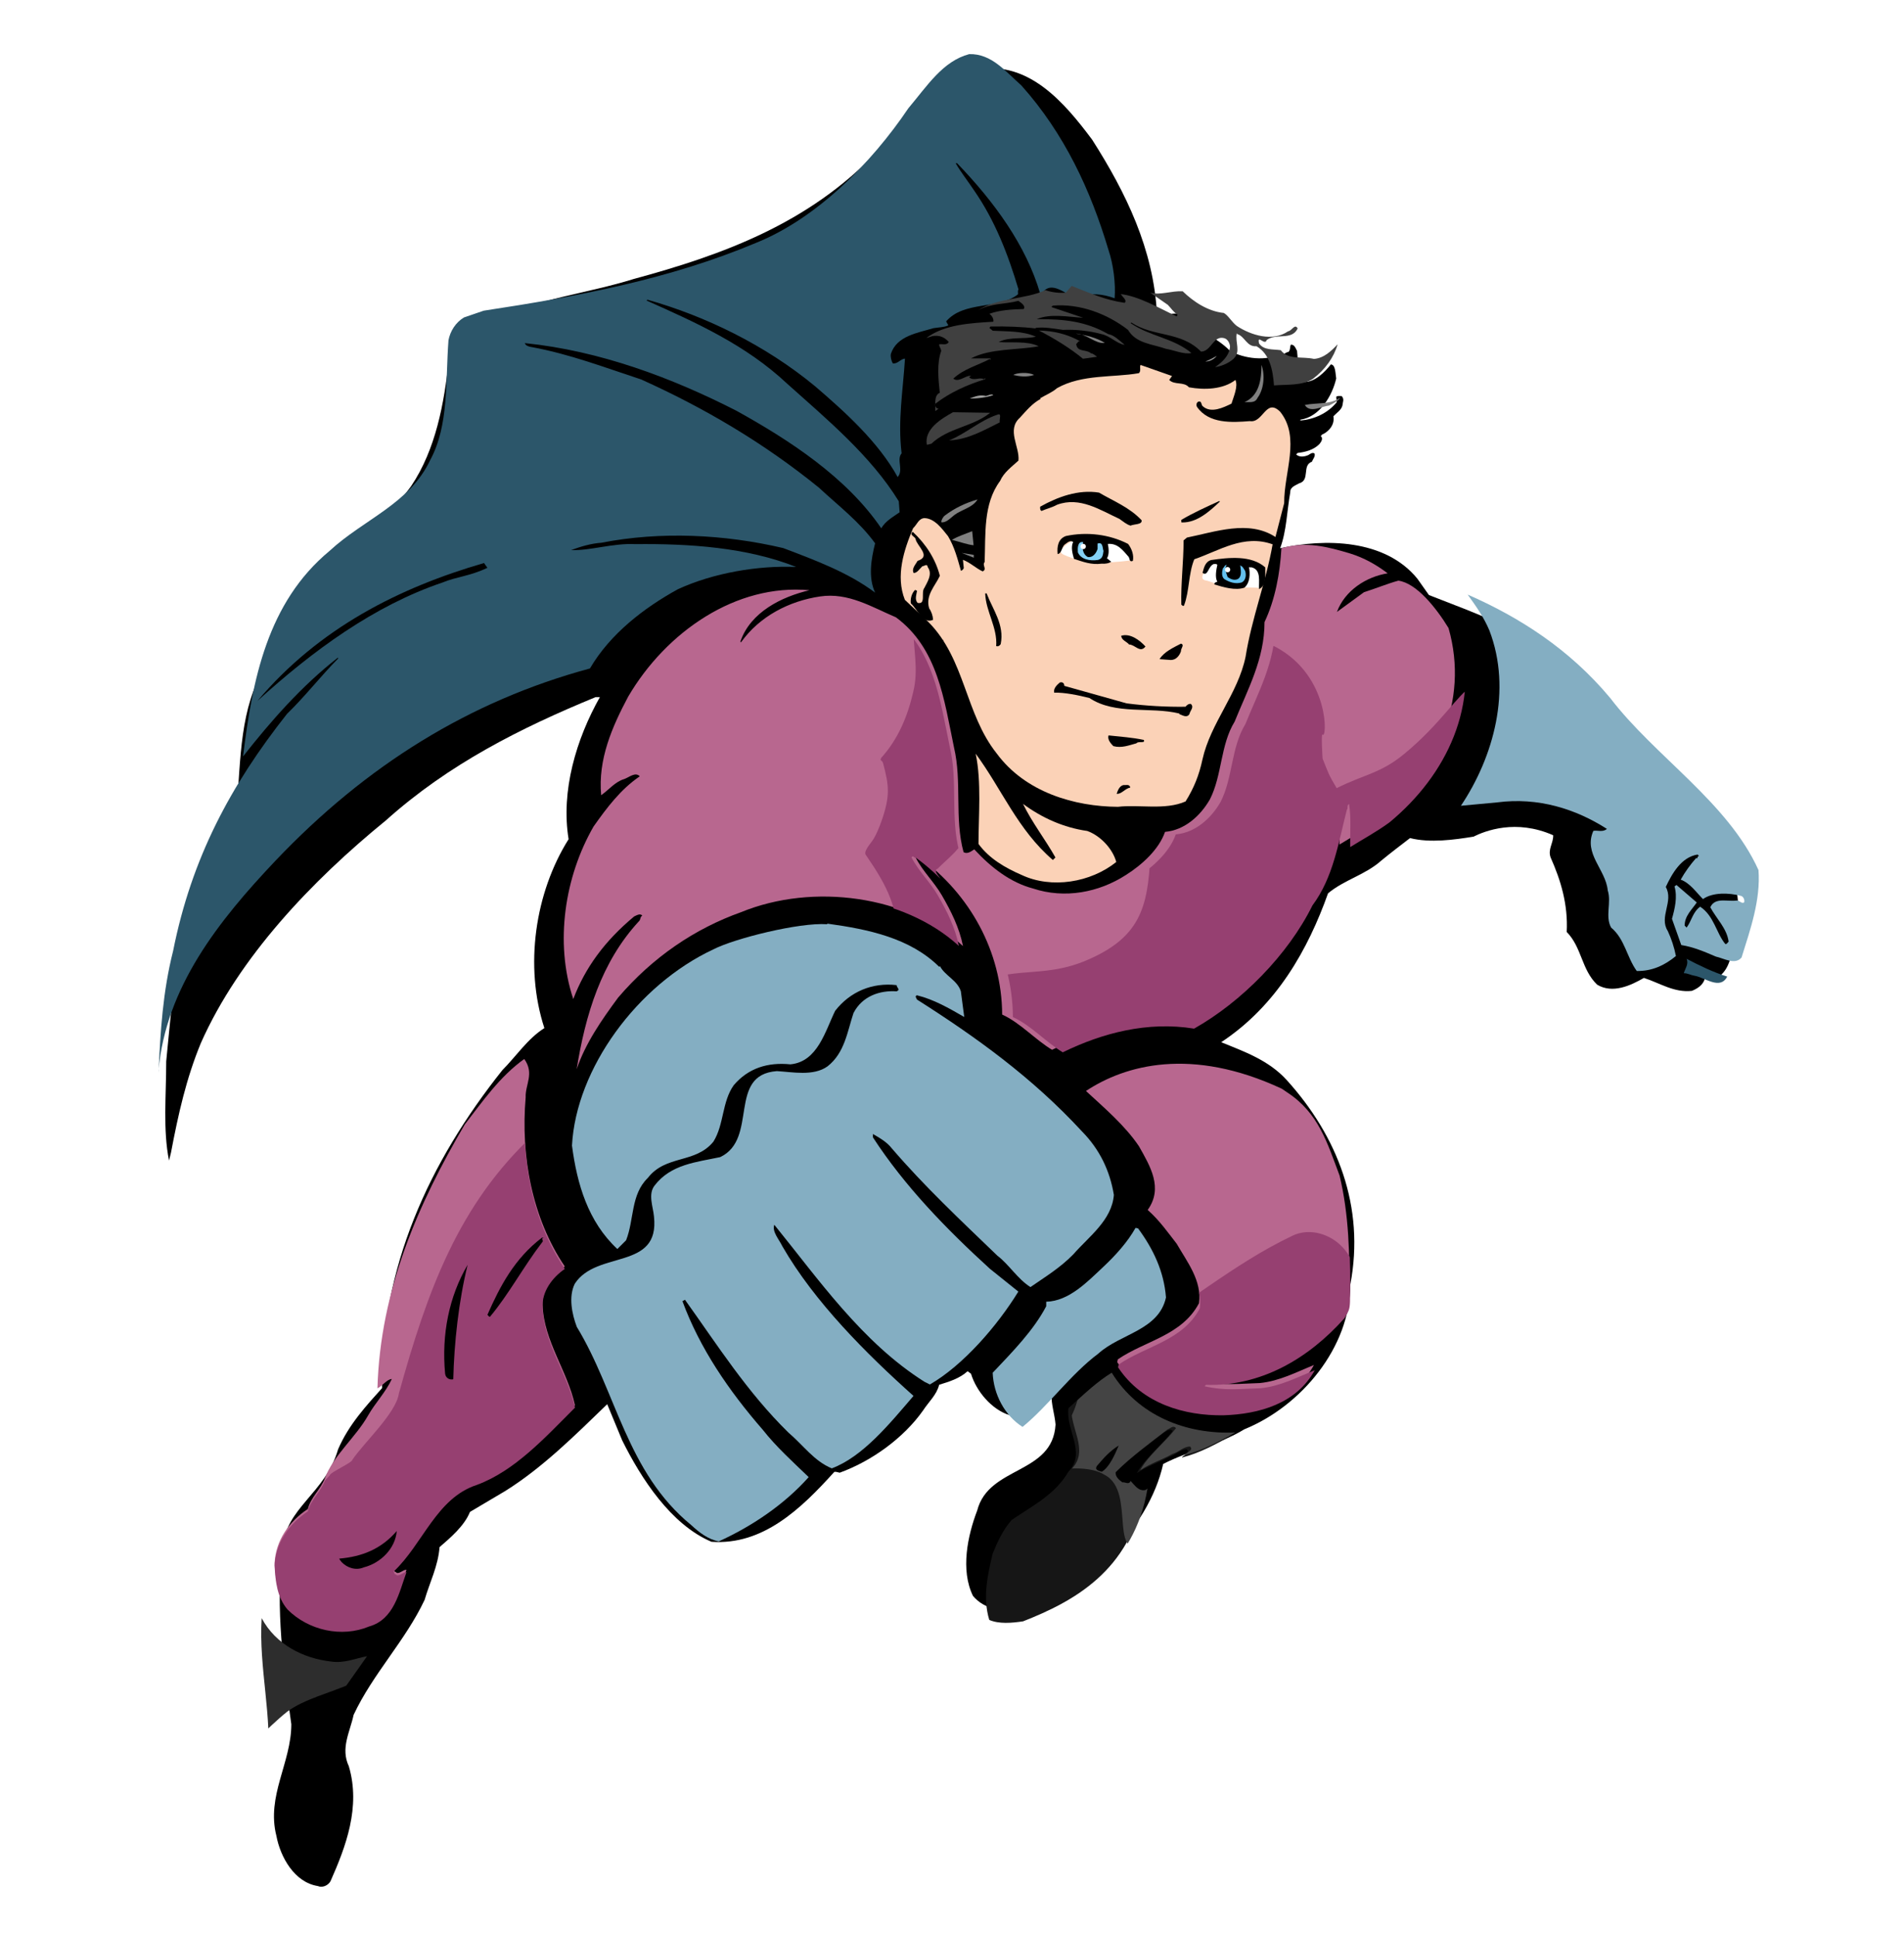 <?xml version="1.0" ?>
<svg xmlns="http://www.w3.org/2000/svg" version="1.1" viewBox="0 0 590 600" xml:space="preserve">
	<desc>Created with Fabric.js 5.2.4</desc>
	<defs>
</defs>
	<g transform="matrix(1 0 0 1 295 300)" id="8c2d0093-b351-4b85-87fc-70e1a2b3229a">
		<rect style="stroke: none;stroke-width: 1;stroke-dasharray: none;stroke-linecap: butt;stroke-dashoffset: 0;stroke-linejoin: miter;stroke-miterlimit: 4;fill: rgb(255,255,255);fill-rule: nonzero;opacity: 1" vector-effect="non-scaling-stroke" x="-295" y="-300" rx="0" ry="0" width="590" height="600"/>
	</g>
	<g transform="matrix(8.54 0 0 8.54 295 300)">
		<g style="">
			<g transform="matrix(0.03 0 0 0.03 -0.01 0.32)" id="Ebene_2">
				<path style="stroke: none; stroke-width: 1; stroke-dasharray: none; stroke-linecap: butt; stroke-dashoffset: 0; stroke-linejoin: round; stroke-miterlimit: 2; fill: rgb(0,0,0); fill-rule: nonzero; opacity: 1;" vector-effect="non-scaling-stroke" transform=" translate(-5548.56, -1184.55)" d="M 5718.43 171.816 C 5759.33 235.89 5792.73 304.397 5796.82 382.787 C 5807.73 384.15 5817.61 380.403 5827.84 382.787 C 5844.54 403.578 5867.38 408.69 5885.1 427.095 C 5902.48 436.639 5929.07 440.047 5947.47 430.162 C 5950.2 432.548 5952.58 428.457 5955.65 428.457 C 5958.38 426.414 5957.35 422.323 5958.72 419.597 C 5963.15 419.256 5964.51 424.027 5966.22 427.095 C 5966.9 435.616 5968.94 446.523 5961.1 452.316 L 5947.47 461.178 C 5957.01 463.564 5966.56 458.452 5976.1 460.497 L 5975.08 464.586 C 5987.69 464.927 5999.62 452.998 6007.12 443.455 C 6012.91 443.795 6012.57 454.361 6013.59 460.497 C 6008.82 481.286 5993.82 506.849 5970.31 510.256 L 5970.31 511.279 C 5986.67 509.916 6003.03 502.758 6014.27 489.126 L 6013.59 482.65 C 6015.29 480.946 6018.03 481.967 6020.07 481.627 C 6023.82 485.376 6021.43 489.126 6021.09 493.214 C 6019.73 498.667 6013.93 502.075 6010.18 506.166 C 6011.89 515.709 6005.75 523.549 5997.91 527.638 C 5996.55 527.638 5995.87 529.343 5994.85 530.025 C 5998.25 532.751 5995.53 537.183 5993.14 539.908 C 5985.99 547.066 5975.76 549.451 5966.9 550.474 L 5965.2 552.178 C 5968.94 556.267 5976.1 554.904 5980.19 552.858 C 5982.24 551.495 5984.96 549.45 5987.35 551.154 C 5988.71 554.562 5985.3 557.97 5984.28 561.039 C 5971.67 565.469 5982.58 583.532 5968.6 587.282 C 5964.52 589.668 5957.7 591.714 5958.04 597.847 C 5953.95 620.683 5953.61 644.881 5945.77 665.672 C 5999.96 653.743 6072.56 654.425 6111.75 702.482 L 6125.73 722.249 C 6181.96 744.403 6239.9 763.489 6286.93 806.435 C 6339.08 847.673 6373.5 905.956 6418.5 949.581 C 6443.38 981.617 6469.28 1013.32 6483.25 1050.12 C 6504.72 1073.3 6500.64 1108.75 6496.2 1138.74 C 6491.43 1154.76 6490.41 1174.87 6475.07 1184.41 C 6470.3 1186.11 6464.17 1184.41 6459.4 1186.11 C 6457.35 1193.61 6450.53 1198.04 6443.71 1200.77 C 6422.24 1203.15 6404.86 1191.23 6385.77 1185.09 C 6369.76 1194.29 6347.94 1204.52 6329.2 1193.27 C 6310.11 1174.87 6310.79 1148.28 6292.39 1129.54 C 6294.09 1096.14 6285.23 1067.17 6272.96 1039.56 C 6269.21 1029.68 6276.37 1022.18 6276.03 1012.63 C 6230.87 992.696 6193.72 1007.35 6179.57 1014.34 C 6156.4 1018.09 6127.09 1022.18 6102.89 1016.05 C 6091.3 1024.9 6079.71 1033.77 6068.47 1042.97 C 6048.7 1060.69 6023.82 1066.15 6003.71 1082.84 C 5979.51 1150.67 5941.68 1218.49 5874.53 1262.8 C 5901.8 1274.05 5931.79 1284.28 5953.95 1308.81 C 6014.95 1376.3 6048.7 1461.5 6030.63 1555.91 C 6030.63 1631.58 5971.33 1702.81 5902.48 1730.76 C 5871.81 1749.5 5836.02 1756.32 5804.32 1772.68 C 5786.6 1851.75 5709.57 1926.05 5632.55 1947.52 C 5611.41 1951.61 5588.58 1949.22 5574.27 1932.18 C 5558.93 1900.83 5567.79 1859.25 5579.38 1828.91 C 5593.35 1774.72 5670.72 1785.63 5674.13 1724.96 C 5673.11 1712.35 5668.68 1700.42 5669.36 1688.15 L 5666.63 1688.15 C 5652.32 1699.06 5639.36 1719.51 5618.58 1713.71 C 5596.76 1706.9 5578.36 1684.74 5571.88 1663.61 L 5567.79 1660.54 C 5557.91 1669.41 5545.64 1673.15 5533.37 1676.9 C 5530.3 1689.17 5521.1 1697.01 5513.94 1707.92 C 5490.42 1741.32 5451.57 1769.27 5413.06 1783.24 C 5411.01 1782.9 5408.97 1781.88 5406.58 1782.22 C 5366.02 1827.21 5320.01 1871.17 5257.98 1866.74 C 5208.9 1845.95 5172.77 1790.06 5149.94 1744.05 L 5131.87 1700.42 C 5093.36 1737.57 5053.82 1777.11 5008.49 1805.39 L 4965.89 1830.62 C 4959.07 1847.66 4942.03 1861.97 4929.08 1873.22 C 4927.38 1896.06 4917.15 1915.82 4911.02 1936.96 C 4887.5 1986.71 4848.64 2025.91 4825.13 2076.01 C 4820.7 2096.8 4809.11 2116.23 4819.34 2138.04 C 4833.99 2187.46 4815.59 2235.52 4797.18 2277.1 C 4794.11 2282.55 4786.95 2285.28 4781.84 2282.9 C 4753.55 2278.46 4736.51 2247.79 4731.74 2222.22 C 4719.47 2173.83 4749.8 2133.95 4749.8 2087.26 C 4739.92 2016.71 4731.06 1949.22 4738.56 1876.29 C 4742.99 1824.48 4790.36 1809.49 4806.38 1754.95 C 4819.16 1724.96 4841.49 1701.1 4859.55 1680.99 C 4857.16 1535.8 4916.81 1407.31 5005.09 1296.54 C 5021.44 1280.18 5035.76 1258.37 5055.87 1245.76 C 5031.33 1170.78 5044.62 1081.82 5085.18 1017.4 C 5075.64 959.123 5094.38 896.409 5123.01 845.629 L 5117.9 845.629 C 5027.58 882.777 4940.33 926.405 4864.32 994.571 C 4774.35 1067.85 4686.41 1160.21 4640.4 1263.82 C 4622.68 1306.77 4613.13 1349.54 4604.27 1396.23 L 4601.89 1405.94 C 4594.39 1368.45 4598.48 1327.55 4598.48 1285.98 C 4607.68 1193.27 4614.16 1097.84 4660.85 1020.13 L 4683.69 979.911 C 4688.8 919.244 4687.43 859.26 4718.11 808.817 C 4753.55 721.565 4837.74 667.715 4894.65 590.688 C 4924.65 546.04 4934.53 490.826 4940.33 438.34 C 4948.17 413.117 4969.13 402.723 4996.22 388.578 C 5048.37 363.697 5108.36 357.562 5163.91 340.181 C 5270.93 311.211 5375.56 273.378 5458.05 186.468 C 5494.51 146.251 5530.3 103.648 5580.06 86.607 C 5641.75 76.726 5684.35 126.146 5718.43 171.816 Z" stroke-linecap="round"/>
			</g>
			<g transform="matrix(0.03 0 0 0.03 -11.44 -14.7)" id="Ebene_2">
				<path style="stroke: none; stroke-width: 1; stroke-dasharray: none; stroke-linecap: butt; stroke-dashoffset: 0; stroke-linejoin: round; stroke-miterlimit: 2; fill: rgb(44,86,106); fill-rule: nonzero; opacity: 1;" vector-effect="non-scaling-stroke" transform=" translate(-5186.07, -707.93)" d="M 5651.29 130.234 C 5703.44 188.516 5735.14 257.022 5756.61 328.937 C 5762.74 347 5765.47 370.177 5764.11 387.558 C 5750.47 382.446 5734.11 380.402 5719.8 386.195 L 5719.8 387.558 C 5705.48 384.832 5688.1 363.7 5675.83 382.106 L 5674.13 382.106 C 5657.08 323.483 5618.23 270.655 5573.58 224.303 L 5571.88 224.303 C 5577.67 234.527 5586.53 245.776 5594.03 257.022 C 5619.59 293.831 5635.27 334.73 5647.88 376.993 C 5646.52 378.357 5647.54 380.742 5647.2 382.786 C 5623.34 401.532 5582.1 390.285 5560.29 415.505 L 5563.02 420.276 C 5558.25 422.663 5551.09 422.663 5544.95 423.684 C 5525.87 429.479 5500.64 432.887 5493.49 454.701 C 5492.81 458.109 5493.83 462.88 5495.88 466.288 C 5502.01 466.971 5505.08 460.834 5510.53 460.495 C 5508.14 499.008 5501.67 535.477 5506.44 575.012 C 5499.96 582.511 5509.16 595.462 5501.67 603.643 C 5478.15 561.039 5437.93 524.912 5401.81 493.895 C 5341.14 443.793 5268.88 409.03 5199.01 389.261 L 5197.99 390.284 C 5257.64 416.868 5317.96 443.793 5368.06 490.828 C 5416.46 534.112 5469.29 578.08 5503.03 632.952 L 5504.05 646.245 C 5496.9 651.357 5486.67 656.809 5481.9 665.671 C 5439.64 603.642 5370.11 558.652 5306.72 523.547 C 5228.66 483.67 5141.41 450.951 5050.75 441.749 C 5051.43 444.816 5055.87 446.179 5058.93 446.52 C 5105.29 455.041 5147.89 471.4 5191.52 485.714 C 5267.18 519.797 5339.43 562.06 5406.58 616.592 C 5430.78 639.087 5454.98 657.15 5474.4 683.736 C 5469.63 702.821 5465.88 724.975 5474.4 743.381 C 5441.68 718.84 5401.81 704.186 5363.29 689.529 C 5292.06 672.829 5215.03 669.079 5143.46 683.053 C 5130.17 684.074 5119.26 687.484 5106.65 691.915 C 5129.82 692.937 5156.75 683.394 5184.36 684.757 C 5249.11 684.074 5318.98 688.507 5378.97 712.364 C 5332.96 710.319 5278.77 719.522 5235.82 739.289 C 5194.92 761.784 5154.02 793.139 5129.48 835.06 C 4984.29 874.255 4858.87 951.966 4749.12 1067.5 C 4680.28 1140.1 4616.54 1220.54 4607.68 1321.08 L 4607.68 1323.47 C 4610.07 1273.02 4612.79 1226.16 4625.4 1176.23 C 4647.73 1064.27 4694.93 976.164 4763.1 889.936 C 4785.25 868.465 4803.31 844.946 4825.13 822.793 L 4824.45 822.11 C 4780.82 856.193 4743.67 898.456 4709.93 941.399 C 4721.17 849.037 4739.24 755.309 4814.56 692.937 C 4855.8 654.766 4911.36 636.02 4936.24 583.192 C 4959.07 541.269 4954.64 488.1 4958.39 438.341 C 4960.44 427.433 4966.91 416.868 4977.14 410.733 L 5000.99 402.554 C 5115.85 385.172 5225.94 364.381 5329.89 320.756 C 5403.17 291.444 5469.63 224.642 5514.62 157.84 C 5537.62 130.574 5556.2 100.923 5588.23 92.402 C 5615.5 91.722 5632.2 113.534 5651.29 130.234 Z" stroke-linecap="round"/>
			</g>
			<g transform="matrix(0.03 0 0 0.03 6.53 -22.49)" id="Ebene_2">
				<path style="stroke: none; stroke-width: 1; stroke-dasharray: none; stroke-linecap: butt; stroke-dashoffset: 0; stroke-linejoin: round; stroke-miterlimit: 2; fill: rgb(64,64,64); fill-rule: nonzero; opacity: 1;" vector-effect="non-scaling-stroke" transform=" translate(-5755.92, -460.84)" d="M 5747.06 405.623 C 5750.47 402.556 5744.33 398.465 5742.97 395.74 L 5741.95 395.057 C 5762.74 397.102 5787.96 411.416 5809.77 421.982 C 5810.79 421.641 5810.79 420.619 5810.79 419.597 C 5806.36 417.211 5803.3 412.098 5799.21 408.008 L 5778.08 393.353 C 5789.66 396.762 5803.64 390.967 5817.27 391.649 C 5830.22 404.26 5847.61 415.848 5867.03 417.893 C 5872.49 420.96 5876.58 428.798 5882.71 433.57 C 5899.75 444.818 5926 452.998 5944.74 440.047 C 5949.17 439.706 5952.92 430.162 5956.33 436.639 C 5949.17 451.635 5930.43 441.752 5918.84 450.612 C 5916.79 458.111 5906.91 442.773 5909.63 454.703 C 5915.43 463.223 5926.68 461.519 5935.88 462.882 C 5945.42 475.152 5961.44 470.04 5976.1 473.447 C 5988.37 472.426 5996.89 463.905 6004.73 455.723 C 5999.95 471.743 5989.73 486.058 5975.07 497.305 C 5961.78 506.166 5943.04 504.121 5927.7 505.484 C 5926.34 487.421 5922.93 467.652 5906.57 458.109 C 5894.64 459.131 5892.59 446.18 5883.39 443.454 L 5882.71 442.431 C 5880.32 453.338 5888.16 464.585 5878.62 473.446 C 5872.14 479.24 5862.6 482.649 5856.47 483.33 C 5864.99 477.537 5873.51 469.697 5874.53 458.791 C 5874.53 455.383 5872.14 449.247 5867.03 448.225 C 5854.08 445.158 5851.69 464.585 5839.42 464.585 C 5814.88 439.705 5781.82 447.202 5755.24 429.481 L 5754.22 430.162 C 5778.08 446.522 5805.68 447.886 5827.84 466.29 C 5818.98 468.335 5807.05 462.882 5796.82 461.177 C 5780.8 455.384 5761.04 455.043 5751.15 438.343 C 5725.59 418.574 5692.53 406.304 5660.15 409.031 L 5658.45 410.735 L 5696.96 423.686 C 5678.55 422.665 5657.08 418.232 5640.73 425.391 C 5674.12 425.05 5700.37 428.119 5727.29 443.455 C 5734.11 444.477 5740.93 451.293 5747.06 456.406 C 5737.52 455.043 5729.34 445.499 5719.11 443.455 C 5704.46 439.365 5687.07 437.661 5672.42 438.343 C 5660.15 436.638 5650.27 434.593 5639.02 435.956 L 5639.7 436.639 C 5623.34 434.594 5603.92 433.911 5584.83 434.253 L 5583.47 435.957 L 5587.55 439.366 C 5605.28 440.387 5623.34 439.366 5639.7 446.523 C 5626.41 449.932 5608.01 446.182 5594.72 452.999 C 5609.03 454.362 5629.14 451.294 5643.11 458.111 C 5618.23 462.882 5584.49 460.497 5561.31 472.766 L 5584.83 472.766 L 5584.83 474.47 L 5584.15 474.47 L 5584.15 473.448 C 5570.86 480.606 5551.77 485.718 5539.84 497.306 C 5545.63 501.736 5552.45 495.261 5558.93 493.897 L 5561.31 493.897 L 5558.93 495.602 C 5564.38 500.714 5571.88 494.919 5576.65 497.988 L 5578.36 496.624 L 5578.36 497.988 C 5556.88 504.464 5535.75 514.006 5518.03 527.639 C 5517.35 530.026 5518.37 531.73 5520.41 533.434 L 5522.12 533.434 L 5518.03 536.501 C 5518.71 530.367 5515.64 517.755 5523.48 514.347 C 5521.78 498.668 5519.73 478.56 5525.18 463.905 C 5524.85 460.156 5522.46 458.792 5522.8 455.724 C 5526.55 455.043 5531.66 457.428 5534.39 452.998 C 5528.94 446.864 5522.8 444.477 5514.62 445.84 L 5507.12 448.226 C 5529.27 431.526 5561.31 430.162 5588.23 428.457 C 5588.92 425.39 5586.88 421.301 5583.47 418.915 C 5595.4 414.484 5610.39 413.461 5625.04 413.12 C 5627.77 408.69 5620.61 404.941 5618.57 403.236 C 5601.53 407.668 5584.83 405.964 5569.49 414.824 C 5593.01 399.147 5626.41 401.873 5651.29 390.285 C 5658.79 393.011 5667.99 394.035 5675.83 393.352 L 5682.98 385.173 C 5704.8 393.694 5723.21 402.215 5747.06 405.623 Z" stroke-linecap="round"/>
			</g>
			<g transform="matrix(0.03 0 0 0.03 4.21 -22.63)" id="Ebene_2">
				<path style="stroke: none; stroke-width: 1; stroke-dasharray: none; stroke-linecap: butt; stroke-dashoffset: 0; stroke-linejoin: round; stroke-miterlimit: 2; fill: rgb(64,64,64); fill-rule: nonzero; opacity: 1;" vector-effect="non-scaling-stroke" transform=" translate(-5682.31, -456.4)" d="M 5696.96 452.315 C 5694.57 451.634 5693.89 454.36 5692.19 455.723 C 5693.56 465.948 5703.78 461.518 5710.25 466.972 C 5711.96 466.63 5716.05 470.039 5717.41 471.06 L 5700.37 473.446 C 5684.69 460.495 5665.6 448.906 5647.2 439.364 C 5664.58 439.706 5680.94 443.455 5696.96 452.315 Z" stroke-linecap="round"/>
			</g>
			<g transform="matrix(0.03 0 0 0.03 5.02 -22.86)" id="Ebene_2">
				<path style="stroke: none; stroke-width: 1; stroke-dasharray: none; stroke-linecap: butt; stroke-dashoffset: 0; stroke-linejoin: round; stroke-miterlimit: 2; fill: rgb(128,128,128); fill-rule: nonzero; opacity: 1;" vector-effect="non-scaling-stroke" transform=" translate(-5708.03, -449.16)" d="M 5725.59 454.703 C 5714.34 456.407 5703.78 443.795 5690.48 443.455 C 5703.1 445.499 5715.03 448.226 5725.59 454.703 Z" stroke-linecap="round"/>
			</g>
			<g transform="matrix(0.03 0 0 0.03 5.21 -13.88)" id="Ebene_2">
				<path style="stroke: none; stroke-width: 1; stroke-dasharray: none; stroke-linecap: butt; stroke-dashoffset: 0; stroke-linejoin: round; stroke-miterlimit: 2; fill: rgb(251,210,183); fill-rule: nonzero; opacity: 1;" vector-effect="non-scaling-stroke" transform=" translate(-5714.25, -734.01)" d="M 5803.3 485.035 C 5809.78 491.511 5821.02 486.739 5827.16 493.896 C 5845.56 497.305 5868.4 496.623 5883.39 485.035 C 5886.8 492.875 5881.35 504.804 5878.62 513.664 C 5868.74 518.437 5854.08 525.593 5844.2 517.073 C 5841.47 515.368 5843.18 509.916 5838.41 511.28 C 5836.02 512.644 5835.68 515.711 5837.04 517.755 C 5851.35 538.205 5879.3 536.501 5900.78 534.797 C 5917.13 537.523 5920.2 506.167 5937.59 523.55 C 5962.46 554.905 5942.02 596.487 5942.36 633.978 L 5931.79 674.877 C 5899.41 653.745 5858.85 668.741 5824.77 675.557 L 5820.68 678.965 C 5820.68 705.21 5817.27 731.112 5817.95 756.675 C 5818.98 757.355 5820.34 759.401 5821.36 757.355 C 5827.84 739.974 5826.48 719.184 5833.63 701.801 C 5863.62 691.576 5893.28 671.127 5928.38 683.738 C 5920.2 730.089 5903.16 772.692 5895.66 819.726 C 5886.46 864.376 5853.4 899.48 5843.52 943.788 C 5839.42 962.872 5833.29 978.21 5823.07 994.573 C 5798.19 1005.48 5766.83 997.981 5741.27 1001.05 C 5688.78 1000.71 5629.48 983.665 5594.71 936.632 C 5556.2 888.234 5556.88 823.133 5512.23 777.804 L 5483.6 750.879 C 5472.02 721.909 5482.58 690.212 5493.49 664.309 C 5498.6 659.538 5499.96 652.722 5507.12 652.039 C 5519.73 652.38 5528.59 664.992 5535.75 673.852 C 5543.59 686.805 5547.34 701.459 5551.43 715.775 C 5552.79 715.434 5554.5 713.73 5554.84 712.367 L 5553.82 702.483 C 5562.34 705.55 5569.49 712.708 5577.67 716.456 C 5583.47 713.73 5576.65 708.958 5580.06 705.209 C 5581.42 671.467 5578.01 634.999 5598.8 607.052 C 5603.23 596.827 5612.78 590.011 5620.96 582.511 C 5622.66 565.811 5606.3 545.362 5622.66 530.705 C 5630.5 522.184 5637.32 513.663 5647.88 507.871 L 5647.2 507.188 C 5654.02 503.099 5661.86 500.031 5667.65 494.918 C 5697.98 477.876 5735.47 482.309 5766.49 476.855 C 5769.9 474.468 5766.83 467.993 5768.87 466.972 L 5806.71 480.263 L 5803.3 485.035 Z" stroke-linecap="round"/>
			</g>
			<g transform="matrix(0.03 0 0 0.03 9.4 -22.12)" id="Ebene_2">
				<path style="stroke: none; stroke-width: 1; stroke-dasharray: none; stroke-linecap: butt; stroke-dashoffset: 0; stroke-linejoin: round; stroke-miterlimit: 2; fill: rgb(157,157,156); fill-rule: nonzero; opacity: 1;" vector-effect="non-scaling-stroke" transform=" translate(-5847.09, -472.78)" d="M 5854.08 469.357 C 5851.35 472.765 5845.9 476.514 5840.11 476.173 C 5843.52 475.151 5849.65 471.743 5854.08 469.357 Z" stroke-linecap="round"/>
			</g>
			<g transform="matrix(0.03 0 0 0.03 10.96 -21.22)" id="Ebene_2">
				<path style="stroke: none; stroke-width: 1; stroke-dasharray: none; stroke-linecap: butt; stroke-dashoffset: 0; stroke-linejoin: round; stroke-miterlimit: 2; fill: rgb(128,128,128); fill-rule: nonzero; opacity: 1;" vector-effect="non-scaling-stroke" transform=" translate(-5896.58, -501.07)" d="M 5900.78 518.437 C 5897.71 525.254 5890.89 523.208 5885.1 523.549 C 5902.82 515.71 5905.55 496.283 5905.55 478.559 C 5909.98 490.488 5908.61 507.872 5900.78 518.437 Z" stroke-linecap="round"/>
			</g>
			<g transform="matrix(0.03 0 0 0.03 2.6 -21.54)" id="Ebene_2">
				<path style="stroke: none; stroke-width: 1; stroke-dasharray: none; stroke-linecap: butt; stroke-dashoffset: 0; stroke-linejoin: round; stroke-miterlimit: 2; fill: rgb(128,128,128); fill-rule: nonzero; opacity: 1;" vector-effect="non-scaling-stroke" transform=" translate(-5631.18, -491.2)" d="M 5643.79 491.511 C 5634.59 494.579 5625.73 493.215 5618.57 491.511 C 5623 488.785 5636.64 487.763 5643.79 491.511 Z" stroke-linecap="round"/>
			</g>
			<g transform="matrix(0.03 0 0 0.03 1.07 -20.75)" id="Ebene_2">
				<path style="stroke: none; stroke-width: 1; stroke-dasharray: none; stroke-linecap: butt; stroke-dashoffset: 0; stroke-linejoin: round; stroke-miterlimit: 2; fill: rgb(157,157,156); fill-rule: nonzero; opacity: 1;" vector-effect="non-scaling-stroke" transform=" translate(-5582.78, -516.01)" d="M 5597.1 514.347 C 5590.28 517.073 5576.65 518.777 5568.47 518.437 C 5575.63 515.71 5580.74 513.664 5588.24 515.368 C 5591.31 514.688 5595.05 512.301 5597.1 514.347 Z" stroke-linecap="round"/>
			</g>
			<g transform="matrix(0.03 0 0 0.03 13.44 -20.5)" id="Ebene_2">
				<path style="stroke: none; stroke-width: 1; stroke-dasharray: none; stroke-linecap: butt; stroke-dashoffset: 0; stroke-linejoin: round; stroke-miterlimit: 2; fill: rgb(128,128,128); fill-rule: nonzero; opacity: 1;" vector-effect="non-scaling-stroke" transform=" translate(-5975.24, -523.99)" d="M 5983.26 526.617 C 5974.05 527.638 5960.08 536.159 5953.94 525.934 C 5968.26 522.867 5984.62 525.934 5996.55 517.073 C 5995.53 520.48 5988.03 524.23 5983.26 526.617 Z" stroke-linecap="round"/>
			</g>
			<g transform="matrix(0.03 0 0 0.03 0.23 -19.59)" id="Ebene_2">
				<path style="stroke: none; stroke-width: 1; stroke-dasharray: none; stroke-linecap: butt; stroke-dashoffset: 0; stroke-linejoin: round; stroke-miterlimit: 2; fill: rgb(64,64,64); fill-rule: nonzero; opacity: 1;" vector-effect="non-scaling-stroke" transform=" translate(-5556.22, -553.06)" d="M 5594.72 534.114 C 5573.58 551.156 5543.93 552.179 5523.48 571.606 C 5521.44 571.606 5520.07 572.97 5518.03 572.629 C 5514.96 553.542 5535.75 541.272 5549.72 533.434 L 5594.72 534.114 Z" stroke-linecap="round"/>
			</g>
			<g transform="matrix(0.03 0 0 0.03 0.82 -19.63)" id="Ebene_2">
				<path style="stroke: none; stroke-width: 1; stroke-dasharray: none; stroke-linecap: butt; stroke-dashoffset: 0; stroke-linejoin: round; stroke-miterlimit: 2; fill: rgb(64,64,64); fill-rule: nonzero; opacity: 1;" vector-effect="non-scaling-stroke" transform=" translate(-5574.81, -551.75)" d="M 5605.28 545.703 C 5585.85 555.246 5567.11 566.493 5543.93 567.516 C 5563.7 559.676 5581.42 543.317 5602.21 536.5 C 5608.35 533.774 5604.26 542.635 5605.28 545.703 Z" stroke-linecap="round"/>
			</g>
			<g transform="matrix(0.03 0 0 0.03 5.04 -16.68)" id="Ebene_2">
				<path style="stroke: none; stroke-width: 1; stroke-dasharray: none; stroke-linecap: butt; stroke-dashoffset: 0; stroke-linejoin: round; stroke-miterlimit: 2; fill: rgb(0,0,0); fill-rule: nonzero; opacity: 1;" vector-effect="non-scaling-stroke" transform=" translate(-5708.58, -645.24)" d="M 5769.9 659.198 C 5770.92 664.652 5761.04 663.628 5756.61 665.674 C 5752.18 664.652 5747.4 660.561 5742.97 657.495 C 5719.8 646.929 5695.26 630.228 5667.65 640.453 C 5661.51 643.862 5655.04 645.224 5648.9 647.953 C 5646.86 646.929 5647.2 644.884 5647.2 642.84 C 5668.33 630.911 5693.55 621.708 5718.43 625.799 C 5735.81 636.022 5755.24 643.52 5769.9 659.198 Z" stroke-linecap="round"/>
			</g>
			<g transform="matrix(0.03 0 0 0.03 0.27 -16.6)" id="Ebene_2">
				<path style="stroke: none; stroke-width: 1; stroke-dasharray: none; stroke-linecap: butt; stroke-dashoffset: 0; stroke-linejoin: round; stroke-miterlimit: 2; fill: rgb(128,128,128); fill-rule: nonzero; opacity: 1;" vector-effect="non-scaling-stroke" transform=" translate(-5557.51, -647.81)" d="M 5579.38 633.977 C 5573.58 643.861 5560.63 645.906 5551.43 652.723 C 5546.66 656.473 5541.54 662.265 5535.75 661.585 C 5535.07 659.88 5537.46 655.107 5539.84 653.403 C 5551.43 644.543 5565.06 638.066 5579.38 633.977 Z" stroke-linecap="round"/>
			</g>
			<g transform="matrix(0.03 0 0 0.03 9.02 -16.57)" id="Ebene_2">
				<path style="stroke: none; stroke-width: 1; stroke-dasharray: none; stroke-linecap: butt; stroke-dashoffset: 0; stroke-linejoin: round; stroke-miterlimit: 2; fill: rgb(0,0,0); fill-rule: nonzero; opacity: 1;" vector-effect="non-scaling-stroke" transform=" translate(-5834.82, -648.65)" d="M 5858.17 636.361 C 5845.22 648.632 5830.23 661.924 5812.5 661.585 C 5810.8 661.924 5811.82 659.539 5811.48 658.516 C 5826.48 649.655 5841.81 642.839 5857.49 635.681 L 5858.17 636.361 Z" stroke-linecap="round"/>
			</g>
			<g transform="matrix(0.03 0 0 0.03 -0.97 -14.23)" id="Ebene_2">
				<path style="stroke: none; stroke-width: 1; stroke-dasharray: none; stroke-linecap: butt; stroke-dashoffset: 0; stroke-linejoin: round; stroke-miterlimit: 2; fill: rgb(0,0,0); fill-rule: nonzero; opacity: 1;" vector-effect="non-scaling-stroke" transform=" translate(-5518.11, -722.79)" d="M 5535.75 722.25 C 5530.3 734.179 5518.03 745.767 5522.8 761.445 C 5525.53 765.535 5527.23 770.307 5527.57 775.42 C 5514.96 781.212 5508.49 762.128 5500.64 755.651 C 5499.96 750.538 5501.33 743.721 5505.76 739.292 L 5508.14 740.314 C 5507.46 745.087 5505.08 750.88 5508.82 754.971 C 5519.39 757.355 5512.57 742.36 5517.01 736.906 C 5520.75 729.409 5527.23 720.206 5521.09 711.686 C 5520.41 706.915 5517.01 710.664 5514.62 710.664 C 5511.21 713.731 5508.49 718.843 5504.05 718.843 C 5501.33 713.39 5506.44 708.618 5508.82 704.188 C 5525.87 698.735 5508.14 686.465 5506.44 677.944 C 5506.1 674.877 5497.92 672.832 5503.03 669.082 C 5519.05 684.077 5530.64 702.143 5535.75 722.25 Z" stroke-linecap="round"/>
			</g>
			<g transform="matrix(0.03 0 0 0.03 0.39 -15.61)" id="Ebene_2">
				<path style="stroke: none; stroke-width: 1; stroke-dasharray: none; stroke-linecap: butt; stroke-dashoffset: 0; stroke-linejoin: round; stroke-miterlimit: 2; fill: rgb(128,128,128); fill-rule: nonzero; opacity: 1;" vector-effect="non-scaling-stroke" transform=" translate(-5561.15, -679.31)" d="M 5574.27 687.827 C 5566.77 687.146 5556.88 683.397 5548.02 681.352 C 5555.86 676.581 5564.38 674.194 5572.56 670.787 L 5574.27 687.827 Z" stroke-linecap="round"/>
			</g>
			<g transform="matrix(0.03 0 0 0.03 2.08 -5.86)" id="SVGID_1_">
				<path style="stroke: none; stroke-width: 1; stroke-dasharray: none; stroke-linecap: butt; stroke-dashoffset: 0; stroke-linejoin: round; stroke-miterlimit: 2; fill: rgb(184,103,143); fill-rule: nonzero; opacity: 1;" vector-effect="non-scaling-stroke" transform=" translate(-5614.96, -988.44)" d="M 6072.55 705.892 C 6046.65 709.98 6020.75 726.681 6011.2 752.584 L 6043.92 728.727 C 6057.9 724.296 6072.89 718.161 6085.51 714.752 C 6107.32 717.649 6131.17 747.472 6146.17 772.012 C 6171.73 861.308 6131.17 946.514 6061.99 1003.77 C 6046.65 1015.02 6030.29 1023.88 6014.27 1033.77 C 6013.93 1017.07 6015.64 999.003 6012.91 981.619 C 6009.5 984.006 6012.23 986.053 6010.18 988.779 C 5999.95 1028.66 5993.82 1070.58 5968.6 1104.32 C 5938.95 1164.3 5882.37 1221.22 5825.45 1253.26 C 5768.88 1244.06 5714 1258.71 5666.63 1281.89 C 5645.84 1269.28 5628.11 1249.17 5606.3 1239.29 C 5605.96 1163.28 5567.11 1093.41 5506.44 1049.44 C 5504.4 1050.81 5504.05 1046.04 5501.67 1049.44 C 5510.19 1066.15 5523.82 1078.75 5533.36 1095.12 C 5544.61 1114.54 5554.5 1134.31 5558.93 1156.47 C 5492.12 1095.46 5377.61 1079.78 5290.36 1115.57 C 5234.8 1135.33 5183.68 1169.76 5141.75 1218.84 C 5121.65 1246.1 5102.22 1274.05 5091.65 1305.4 C 5102.22 1239.63 5121.3 1175.89 5166.98 1126.47 C 5169.36 1124.43 5168 1121.36 5171.07 1119.65 C 5168.34 1116.59 5164.25 1119.32 5161.18 1120.68 C 5125.56 1150.33 5101.88 1182.71 5087.56 1220.54 C 5064.73 1152.03 5077.34 1072.28 5112.1 1011.95 C 5128.46 988.778 5144.82 967.307 5166.98 951.97 L 5168 951.288 C 5162.55 945.493 5155.05 952.649 5148.91 954.696 C 5138.35 957.762 5130.51 967.647 5121.3 974.124 C 5117.22 930.839 5134.6 891.301 5154.03 854.835 C 5200.04 776.443 5284.56 718.161 5373.18 726.342 C 5339.78 734.181 5301.94 752.585 5289.68 788.372 L 5290.36 789.395 C 5312.85 757.698 5348.98 739.293 5386.13 733.84 C 5420.21 728.728 5448.84 746.792 5477.81 759.061 C 5528.59 796.552 5536.09 858.922 5548.02 916.184 C 5557.91 958.105 5548.36 1001.73 5559.61 1042.97 C 5564.38 1045.7 5568.81 1041.95 5572.56 1039.56 C 5593.01 1061.71 5616.53 1079.78 5643.79 1086.94 C 5681.96 1099.55 5723.21 1091.71 5755.92 1070.58 C 5775.35 1058.31 5795.8 1039.9 5803.3 1018.43 C 5826.82 1016.38 5845.9 999.344 5857.49 979.237 C 5872.49 949.924 5870.1 913.455 5887.48 885.167 C 5903.16 846.314 5923.61 809.846 5923.61 764.856 C 5936.56 737.589 5942.36 705.552 5944.06 675.558 C 5973.37 666.698 6000.3 673.854 6027.57 682.035 C 6043.92 687.146 6058.58 695.325 6072.55 705.892 Z" stroke-linecap="round"/>
			</g>
			<g transform="matrix(0.03 0 0 0.03 10.03 -4.01)" id="Ebene_2" clip-path="url(#CLIPPATH_3)">
				<clipPath id="CLIPPATH_3">
					<path transform="matrix(1 0 0 1 -252.02 -58.62) translate(-5614.96, -988.44)" id="_clip1" d="M 6072.55 705.892 C 6046.65 709.98 6020.75 726.681 6011.2 752.584 L 6043.92 728.727 C 6057.9 724.296 6072.89 718.161 6085.51 714.752 C 6107.32 717.649 6131.17 747.472 6146.17 772.012 C 6171.73 861.308 6131.17 946.514 6061.99 1003.77 C 6046.65 1015.02 6030.29 1023.88 6014.27 1033.77 C 6013.93 1017.07 6015.64 999.003 6012.91 981.619 C 6009.5 984.006 6012.23 986.053 6010.18 988.779 C 5999.95 1028.66 5993.82 1070.58 5968.6 1104.32 C 5938.95 1164.3 5882.37 1221.22 5825.45 1253.26 C 5768.88 1244.06 5714 1258.71 5666.63 1281.89 C 5645.84 1269.28 5628.11 1249.17 5606.3 1239.29 C 5605.96 1163.28 5567.11 1093.41 5506.44 1049.44 C 5504.4 1050.81 5504.05 1046.04 5501.67 1049.44 C 5510.19 1066.15 5523.82 1078.75 5533.36 1095.12 C 5544.61 1114.54 5554.5 1134.31 5558.93 1156.47 C 5492.12 1095.46 5377.61 1079.78 5290.36 1115.57 C 5234.8 1135.33 5183.68 1169.76 5141.75 1218.84 C 5121.65 1246.1 5102.22 1274.05 5091.65 1305.4 C 5102.22 1239.63 5121.3 1175.89 5166.98 1126.47 C 5169.36 1124.43 5168 1121.36 5171.07 1119.65 C 5168.34 1116.59 5164.25 1119.32 5161.18 1120.68 C 5125.56 1150.33 5101.88 1182.71 5087.56 1220.54 C 5064.73 1152.03 5077.34 1072.28 5112.1 1011.95 C 5128.46 988.778 5144.82 967.307 5166.98 951.97 L 5168 951.288 C 5162.55 945.493 5155.05 952.649 5148.91 954.696 C 5138.35 957.762 5130.51 967.647 5121.3 974.124 C 5117.22 930.839 5134.6 891.301 5154.03 854.835 C 5200.04 776.443 5284.56 718.161 5373.18 726.342 C 5339.78 734.181 5301.94 752.585 5289.68 788.372 L 5290.36 789.395 C 5312.85 757.698 5348.98 739.293 5386.13 733.84 C 5420.21 728.728 5448.84 746.792 5477.81 759.061 C 5528.59 796.552 5536.09 858.922 5548.02 916.184 C 5557.91 958.105 5548.36 1001.73 5559.61 1042.97 C 5564.38 1045.7 5568.81 1041.95 5572.56 1039.56 C 5593.01 1061.71 5616.53 1079.78 5643.79 1086.94 C 5681.96 1099.55 5723.21 1091.71 5755.92 1070.58 C 5775.35 1058.31 5795.8 1039.9 5803.3 1018.43 C 5826.82 1016.38 5845.9 999.344 5857.49 979.237 C 5872.49 949.924 5870.1 913.455 5887.48 885.167 C 5903.16 846.314 5923.61 809.846 5923.61 764.856 C 5936.56 737.589 5942.36 705.552 5944.06 675.558 C 5973.37 666.698 6000.3 673.854 6027.57 682.035 C 6043.92 687.146 6058.58 695.325 6072.55 705.892 Z" stroke-linecap="round"/>
				</clipPath>
				<path style="stroke: none; stroke-width: 1; stroke-dasharray: none; stroke-linecap: butt; stroke-dashoffset: 0; stroke-linejoin: round; stroke-miterlimit: 2; fill: rgb(150,64,113); fill-rule: nonzero; opacity: 1;" vector-effect="non-scaling-stroke" transform=" translate(-5866.98, -1047.06)" d="M 6161.51 839.27 C 6144.06 849.242 6124.47 884.203 6079.71 921.068 C 6050.74 944.926 6031.99 945.492 5997.91 962.533 C 5987.69 945.491 5987.69 943.787 5980.87 926.746 C 5980.87 926.746 5978.83 895.05 5980.87 897.776 C 5985.98 904.593 5990.66 828.033 5924.63 792.12 C 5864.01 759.149 5775.42 968.644 5772.4 1043.77 C 5769.83 1107.72 5759.33 1143.74 5694.58 1171 C 5646.63 1191.19 5612.78 1178.96 5568.47 1196 C 5561.65 1196 5585.51 1243.71 5592.33 1260.76 C 5599.15 1291.43 5633.23 1308.47 5663.9 1305.06 C 5674.13 1305.06 5684.35 1291.43 5694.58 1284.61 C 5745.7 1260.76 5803.64 1281.21 5854.76 1267.57 C 5888.85 1257.35 5909.3 1223.27 5933.16 1192.59 C 5963.83 1144.88 5980.87 1093.75 6021.77 1056.26 C 6035.4 1039.22 6062.67 1035.81 6083.12 1022.18 C 6100.16 1005.13 6110.39 988.094 6124.02 967.645 C 6141.06 933.562 6169.46 877.892 6166.06 840.4 C 6169.46 840.401 6158.1 839.27 6161.51 839.27 Z" stroke-linecap="round"/>
			</g>
			<g transform="matrix(0.03 0 0 0.03 -1.13 -5.9)" id="Ebene_2" clip-path="url(#CLIPPATH_4)">
				<clipPath id="CLIPPATH_4">
					<path transform="matrix(1 0 0 1 102 1.2) translate(-5614.96, -988.44)" id="_clip1" d="M 6072.55 705.892 C 6046.65 709.98 6020.75 726.681 6011.2 752.584 L 6043.92 728.727 C 6057.9 724.296 6072.89 718.161 6085.51 714.752 C 6107.32 717.649 6131.17 747.472 6146.17 772.012 C 6171.73 861.308 6131.17 946.514 6061.99 1003.77 C 6046.65 1015.02 6030.29 1023.88 6014.27 1033.77 C 6013.93 1017.07 6015.64 999.003 6012.91 981.619 C 6009.5 984.006 6012.23 986.053 6010.18 988.779 C 5999.95 1028.66 5993.82 1070.58 5968.6 1104.32 C 5938.95 1164.3 5882.37 1221.22 5825.45 1253.26 C 5768.88 1244.06 5714 1258.71 5666.63 1281.89 C 5645.84 1269.28 5628.11 1249.17 5606.3 1239.29 C 5605.96 1163.28 5567.11 1093.41 5506.44 1049.44 C 5504.4 1050.81 5504.05 1046.04 5501.67 1049.44 C 5510.19 1066.15 5523.82 1078.75 5533.36 1095.12 C 5544.61 1114.54 5554.5 1134.31 5558.93 1156.47 C 5492.12 1095.46 5377.61 1079.78 5290.36 1115.57 C 5234.8 1135.33 5183.68 1169.76 5141.75 1218.84 C 5121.65 1246.1 5102.22 1274.05 5091.65 1305.4 C 5102.22 1239.63 5121.3 1175.89 5166.98 1126.47 C 5169.36 1124.43 5168 1121.36 5171.07 1119.65 C 5168.34 1116.59 5164.25 1119.32 5161.18 1120.68 C 5125.56 1150.33 5101.88 1182.71 5087.56 1220.54 C 5064.73 1152.03 5077.34 1072.28 5112.1 1011.95 C 5128.46 988.778 5144.82 967.307 5166.98 951.97 L 5168 951.288 C 5162.55 945.493 5155.05 952.649 5148.91 954.696 C 5138.35 957.762 5130.51 967.647 5121.3 974.124 C 5117.22 930.839 5134.6 891.301 5154.03 854.835 C 5200.04 776.443 5284.56 718.161 5373.18 726.342 C 5339.78 734.181 5301.94 752.585 5289.68 788.372 L 5290.36 789.395 C 5312.85 757.698 5348.98 739.293 5386.13 733.84 C 5420.21 728.728 5448.84 746.792 5477.81 759.061 C 5528.59 796.552 5536.09 858.922 5548.02 916.184 C 5557.91 958.105 5548.36 1001.73 5559.61 1042.97 C 5564.38 1045.7 5568.81 1041.95 5572.56 1039.56 C 5593.01 1061.71 5616.53 1079.78 5643.79 1086.94 C 5681.96 1099.55 5723.21 1091.71 5755.92 1070.58 C 5775.35 1058.31 5795.8 1039.9 5803.3 1018.43 C 5826.82 1016.38 5845.9 999.344 5857.49 979.237 C 5872.49 949.924 5870.1 913.455 5887.48 885.167 C 5903.16 846.314 5923.61 809.846 5923.61 764.856 C 5936.56 737.589 5942.36 705.552 5944.06 675.558 C 5973.37 666.698 6000.3 673.854 6027.57 682.035 C 6043.92 687.146 6058.58 695.325 6072.55 705.892 Z" stroke-linecap="round"/>
				</clipPath>
				<path style="stroke: none; stroke-width: 1; stroke-dasharray: none; stroke-linecap: butt; stroke-dashoffset: 0; stroke-linejoin: round; stroke-miterlimit: 2; fill: rgb(150,64,113); fill-rule: nonzero; opacity: 1;" vector-effect="non-scaling-stroke" transform=" translate(-5512.96, -987.24)" d="M 5503.71 769.967 C 5503.71 797.233 5510.53 822.229 5503.71 849.495 C 5496.9 879.031 5485.53 906.297 5465.09 929.016 C 5462.81 933.563 5466.08 930.92 5467.36 935.832 C 5474.17 961.967 5476.45 974.461 5465.09 1006.27 C 5462.67 1013.04 5459.4 1021.04 5456 1026.72 C 5452.3 1032.88 5442.36 1042.63 5446.91 1047.17 C 5471.9 1083.53 5487.81 1113.06 5483.26 1156.24 C 5508.26 1176.69 5537.79 1190.32 5567.33 1203.95 C 5569.61 1203.95 5576.42 1206.22 5578.69 1201.67 C 5578.69 1181.23 5583.24 1160.78 5576.42 1142.6 C 5567.33 1119.88 5549.16 1101.7 5540.06 1081.25 C 5537.79 1074.44 5526.43 1065.34 5533.25 1063.07 C 5546.88 1049.44 5562.79 1038.08 5567.33 1022.18 C 5574.15 981.276 5571.88 942.646 5569.61 901.748 C 5567.33 881.298 5560.51 863.125 5553.7 842.675 C 5546.88 819.949 5524.16 806.317 5512.8 783.596" stroke-linecap="round"/>
			</g>
			<g transform="matrix(0.03 0 0 0.03 0.57 -14.99)" id="Ebene_2">
				<path style="stroke: none; stroke-width: 1; stroke-dasharray: none; stroke-linecap: butt; stroke-dashoffset: 0; stroke-linejoin: round; stroke-miterlimit: 2; fill: rgb(128,128,128); fill-rule: nonzero; opacity: 1;" vector-effect="non-scaling-stroke" transform=" translate(-5566.94, -698.9)" d="M 5574.27 701.801 L 5559.61 696.007 L 5574.27 698.393 L 5574.27 701.801 Z" stroke-linecap="round"/>
			</g>
			<g transform="matrix(0.03 0 0 0.03 -21.03 -12.21)" id="Ebene_2">
				<path style="stroke: none; stroke-width: 1; stroke-dasharray: none; stroke-linecap: butt; stroke-dashoffset: 0; stroke-linejoin: round; stroke-miterlimit: 2; fill: rgb(0,0,0); fill-rule: nonzero; opacity: 1;" vector-effect="non-scaling-stroke" transform=" translate(-4881.7, -786.84)" d="M 5020.76 709.3 C 4999.29 719.526 4983.95 719.864 4966.57 727.022 C 4883.75 754.971 4809.45 809.502 4742.65 870.171 C 4817.29 781.895 4914.43 733.157 5016.67 703.505 L 5020.76 709.3 Z" stroke-linecap="round"/>
			</g>
			<g transform="matrix(0.03 0 0 0.03 23.87 -6.74)" id="Ebene_2">
				<path style="stroke: none; stroke-width: 1; stroke-dasharray: none; stroke-linecap: butt; stroke-dashoffset: 0; stroke-linejoin: round; stroke-miterlimit: 2; fill: rgb(132,174,194); fill-rule: nonzero; opacity: 1;" vector-effect="non-scaling-stroke" transform=" translate(-6305.86, -960.32)" d="M 6306.36 857.899 C 6360.55 928.79 6448.48 983.665 6485.63 1065.8 C 6488.36 1101.93 6475.75 1137.72 6465.18 1171.46 C 6457.34 1181 6443.71 1172.48 6434.17 1170.44 C 6420.53 1164.64 6407.24 1158.85 6392.25 1156.46 L 6381 1124.77 C 6384.41 1112.5 6387.82 1098.53 6384.07 1085.57 L 6386.45 1083.87 L 6410.99 1105 C 6404.86 1113.86 6396.34 1121.36 6396.34 1132.95 L 6398.72 1135.33 C 6404.86 1127.15 6405.88 1116.93 6415.08 1110.11 C 6431.78 1121.02 6434.51 1141.81 6445.41 1155.1 C 6447.46 1155.78 6448.14 1153.4 6449.51 1152.38 C 6447.46 1136.36 6434.85 1124.77 6427.35 1110.79 C 6433.15 1098.18 6448.14 1104.32 6459.39 1102.61 C 6462.8 1102.27 6464.5 1106.7 6468.25 1105 C 6469.27 1102.27 6467.57 1097.16 6463.48 1096.82 C 6450.53 1093.41 6430.42 1092.39 6418.49 1100.91 C 6410.65 1093.07 6402.81 1081.48 6391.57 1077.39 C 6396.68 1068.19 6403.15 1059.33 6410.31 1051.15 L 6410.99 1051.83 C 6412.7 1050.81 6411.33 1049.1 6413.72 1048.76 L 6412.02 1047.06 C 6392.25 1050.13 6381 1070.23 6373.5 1086.25 C 6383.39 1103.64 6364.98 1122.38 6375.89 1139.42 C 6380.32 1148.96 6383.73 1159.19 6385.77 1169.75 C 6372.14 1181 6356.8 1188.16 6338.4 1187.82 C 6326.13 1170.78 6324.08 1149.3 6307.38 1135.33 C 6299.88 1121.7 6308.06 1105 6303.29 1090.34 C 6300.91 1065.12 6273.64 1046.04 6285.91 1018.43 C 6290.68 1017.4 6297.5 1020.47 6302.27 1016.04 C 6264.44 991.841 6219.11 977.53 6169.69 984.004 L 6125.72 988.094 C 6165.25 929.132 6187.75 848.015 6160.14 776.099 C 6153.33 760.081 6144.47 747.47 6133.9 732.815 C 6196.27 760.083 6256.94 798.596 6306.36 857.899 Z" stroke-linecap="round"/>
			</g>
			<g transform="matrix(0.03 0 0 0.03 0.3 -16.16)" id="Ebene_2">
				<path style="stroke: none; stroke-width: 1; stroke-dasharray: none; stroke-linecap: butt; stroke-dashoffset: 0; stroke-linejoin: round; stroke-miterlimit: 2; fill: rgb(0,0,0); fill-rule: nonzero; opacity: 1;" vector-effect="non-scaling-stroke" transform=" translate(-5558.41, -661.75)" d="M 5573.58 652.04 C 5571.88 654.768 5572.9 658.516 5572.56 661.585 L 5543.25 671.468 C 5553.13 666.355 5562.34 655.789 5573.58 652.04 Z" stroke-linecap="round"/>
			</g>
			<g transform="matrix(0.03 0 0 0.03 1.5 -12.65)" id="Ebene_2">
				<path style="stroke: none; stroke-width: 1; stroke-dasharray: none; stroke-linecap: butt; stroke-dashoffset: 0; stroke-linejoin: round; stroke-miterlimit: 2; fill: rgb(0,0,0); fill-rule: nonzero; opacity: 1;" vector-effect="non-scaling-stroke" transform=" translate(-5596.38, -772.97)" d="M 5588.24 740.996 C 5595.73 760.764 5610.05 778.828 5605.28 802.345 C 5603.92 804.39 5602.21 805.412 5599.83 804.731 C 5601.53 782.237 5587.22 762.809 5586.53 740.996 L 5588.24 740.996 Z" stroke-linecap="round"/>
			</g>
			<g transform="matrix(0.03 0 0 0.03 6.58 -11.84)" id="Ebene_2">
				<path style="stroke: none; stroke-width: 1; stroke-dasharray: none; stroke-linecap: butt; stroke-dashoffset: 0; stroke-linejoin: round; stroke-miterlimit: 2; fill: rgb(0,0,0); fill-rule: nonzero; opacity: 1;" vector-effect="non-scaling-stroke" transform=" translate(-5757.63, -798.82)" d="M 5772.28 804.049 C 5765.81 812.57 5759.67 801.662 5752.52 801.662 C 5749.45 797.914 5743.31 796.55 5742.97 791.098 C 5753.88 787.69 5765.47 796.55 5772.28 804.049 Z" stroke-linecap="round"/>
			</g>
			<g transform="matrix(0.03 0 0 0.03 7.95 -11.49)" id="Ebene_2">
				<path style="stroke: none; stroke-width: 1; stroke-dasharray: none; stroke-linecap: butt; stroke-dashoffset: 0; stroke-linejoin: round; stroke-miterlimit: 2; fill: rgb(0,0,0); fill-rule: nonzero; opacity: 1;" vector-effect="non-scaling-stroke" transform=" translate(-5800.91, -809.84)" d="M 5812.84 809.162 C 5811.14 814.273 5807.05 819.726 5800.57 819.726 L 5786.94 818.704 C 5792.39 809.844 5803.64 804.731 5812.84 799.958 C 5817.61 801.323 5812.5 805.753 5812.84 809.162 Z" stroke-linecap="round"/>
			</g>
			<g transform="matrix(0.03 0 0 0.03 6.21 -9.77)" id="Ebene_2">
				<path style="stroke: none; stroke-width: 1; stroke-dasharray: none; stroke-linecap: butt; stroke-dashoffset: 0; stroke-linejoin: round; stroke-miterlimit: 2; fill: rgb(0,0,0); fill-rule: nonzero; opacity: 1;" vector-effect="non-scaling-stroke" transform=" translate(-5745.96, -864.52)" d="M 5674.81 848.356 L 5750.13 869.488 C 5773.65 872.554 5798.53 873.919 5821.36 873.579 C 5823.07 871.532 5825.11 869.828 5827.84 870.171 C 5832.27 874.257 5826.82 878.348 5826.14 882.439 C 5823.07 887.552 5817.61 883.804 5813.87 882.439 L 5813.87 881.757 C 5778.76 873.236 5736.5 883.804 5705.14 863.012 C 5691.51 859.603 5675.15 856.195 5662.53 856.538 C 5661.51 851.766 5665.27 847.675 5669.35 844.266 C 5672.76 843.244 5674.81 845.288 5674.81 848.356 Z" stroke-linecap="round"/>
			</g>
			<g transform="matrix(0.03 0 0 0.03 6.32 -8.25)" id="Ebene_2">
				<path style="stroke: none; stroke-width: 1; stroke-dasharray: none; stroke-linecap: butt; stroke-dashoffset: 0; stroke-linejoin: round; stroke-miterlimit: 2; fill: rgb(0,0,0); fill-rule: nonzero; opacity: 1;" vector-effect="non-scaling-stroke" transform=" translate(-5749.29, -912.57)" d="M 5770.58 911.07 C 5772.97 915.84 5763.76 912.092 5761.72 915.157 C 5752.86 917.543 5743.66 921.295 5733.77 918.565 C 5730.7 915.5 5726.27 910.388 5727.98 905.615 C 5743.31 907.319 5755.92 908.001 5770.58 911.07 Z" stroke-linecap="round"/>
			</g>
			<g transform="matrix(0.03 0 0 0.03 3.41 -5.46)" id="Ebene_2">
				<path style="stroke: none; stroke-width: 1; stroke-dasharray: none; stroke-linecap: butt; stroke-dashoffset: 0; stroke-linejoin: round; stroke-miterlimit: 2; fill: rgb(251,210,183); fill-rule: nonzero; opacity: 1;" vector-effect="non-scaling-stroke" transform=" translate(-5656.91, -1001.16)" d="M 5665.27 1051.83 L 5668.33 1048.76 C 5656.06 1026.95 5640.04 1006.5 5629.14 984.005 C 5652.31 1001.05 5678.22 1012.63 5706.85 1016.73 C 5722.86 1022.52 5737.52 1038.2 5741.95 1054.22 C 5710.93 1079.1 5663.56 1086.93 5627.43 1069.89 C 5607.66 1061.37 5588.24 1050.13 5575.29 1032.4 C 5575.29 998.659 5579.03 957.082 5571.88 923.339 C 5603.23 965.603 5622.66 1015.36 5665.27 1051.83 Z" stroke-linecap="round"/>
			</g>
			<g transform="matrix(0.03 0 0 0.03 6.22 -6.5)" id="Ebene_2">
				<path style="stroke: none; stroke-width: 1; stroke-dasharray: none; stroke-linecap: butt; stroke-dashoffset: 0; stroke-linejoin: round; stroke-miterlimit: 2; fill: rgb(0,0,0); fill-rule: nonzero; opacity: 1;" vector-effect="non-scaling-stroke" transform=" translate(-5746.04, -968.13)" d="M 5754.22 965.26 L 5754.22 965.942 C 5748.09 966.964 5743.66 974.123 5737.86 973.441 C 5739.22 969.351 5741.27 963.899 5746.04 962.873 C 5749.11 963.216 5752.86 961.512 5754.22 965.26 Z" stroke-linecap="round"/>
			</g>
			<g transform="matrix(0.03 0 0 0.03 -3.97 9.57)" id="Ebene_2">
				<path style="stroke: none; stroke-width: 1; stroke-dasharray: none; stroke-linecap: butt; stroke-dashoffset: 0; stroke-linejoin: round; stroke-miterlimit: 2; fill: rgb(132,174,194); fill-rule: nonzero; opacity: 1;" vector-effect="non-scaling-stroke" transform=" translate(-5423.04, -1477.69)" d="M 5539.84 1156.46 L 5540.86 1155.78 C 5547 1167.37 5561.99 1172.82 5566.08 1186.12 L 5570.18 1217.13 C 5551.77 1206.57 5533.7 1196 5512.92 1190.89 C 5509.85 1192.25 5512.57 1194.3 5512.92 1196 C 5583.81 1240.99 5652.31 1290.07 5712.64 1355.51 C 5734.11 1377.32 5746.38 1403.22 5751.15 1432.19 C 5748.77 1462.87 5720.82 1482.63 5702.07 1504.11 C 5686.06 1520.47 5667.99 1531.37 5650.27 1543.64 C 5634.93 1534.1 5624.02 1516.04 5610.39 1505.81 C 5565.06 1462.18 5522.12 1421.97 5482.58 1375.96 C 5476.45 1368.12 5467.93 1363.35 5459.75 1358.58 L 5459.75 1362.66 C 5497.58 1420.94 5548.02 1473.09 5601.19 1521.49 L 5635.61 1549.09 C 5610.05 1590.68 5568.81 1638.22 5528.59 1661.4 L 5522.12 1658.16 C 5446.45 1610.44 5393.63 1533.76 5340.46 1468.32 C 5337.39 1476.5 5346.25 1486.04 5350.34 1494.56 C 5388.86 1561.37 5451.57 1624.08 5508.82 1675.2 C 5479.85 1708.94 5447.65 1748.65 5409.98 1762.79 C 5388.51 1753.93 5375.9 1735.19 5357.5 1719.51 C 5307.74 1670.77 5271.95 1614.19 5232.41 1558.98 L 5229.35 1560.68 C 5250.14 1617.26 5285.24 1668.73 5326.48 1716.1 C 5342.84 1736.89 5363.63 1755.64 5382.04 1773.36 C 5351.7 1807.44 5312.17 1833.35 5273.31 1851.07 C 5260.36 1848.68 5249.46 1840.16 5239.91 1831.3 C 5161.86 1767.57 5149.6 1670.77 5101.54 1591.7 C 5095.74 1576.36 5091.31 1555.23 5099.15 1539.55 C 5125.74 1498.65 5202.08 1523.88 5194.92 1458.44 C 5193.9 1446.51 5187.43 1431.51 5195.61 1420.95 C 5215.37 1395.05 5246.39 1392.66 5275.02 1386.52 C 5321.71 1364.37 5283.2 1287 5343.53 1282.57 C 5362.27 1283.59 5387.83 1289.05 5404.87 1276.78 C 5425.66 1260.42 5428.73 1234.86 5436.23 1212.36 C 5446.79 1191.91 5467.93 1184.75 5488.38 1186.12 C 5493.49 1184.07 5488.38 1181.68 5488.38 1178.62 C 5459.06 1175.21 5432.14 1186.46 5414.08 1209.63 C 5402.15 1233.83 5392.94 1271.32 5359.88 1274.39 C 5332.62 1271.66 5309.1 1278.82 5291.38 1299.61 C 5277.06 1319.72 5279.79 1346.99 5266.84 1367.78 C 5245.03 1394.7 5209.24 1383.45 5187.43 1411.74 C 5166.64 1431.85 5171.07 1462.18 5161.18 1487.07 L 5150.62 1497.63 C 5115.17 1464.57 5101.88 1419.24 5095.74 1372.55 C 5100.7 1279.62 5174.63 1178.39 5266.84 1135.33 C 5292.45 1122.21 5370.4 1102.67 5404.19 1105 L 5404.88 1104.32 C 5454.29 1111.13 5504.73 1121.7 5539.84 1156.46 Z" stroke-linecap="round"/>
			</g>
			<g transform="matrix(0.03 0 0 0.03 27.34 0.08)" id="Ebene_2">
				<path style="stroke: none; stroke-width: 1; stroke-dasharray: none; stroke-linecap: butt; stroke-dashoffset: 0; stroke-linejoin: round; stroke-miterlimit: 2; fill: rgb(44,86,106); fill-rule: nonzero; opacity: 1;" vector-effect="non-scaling-stroke" transform=" translate(-6416.1, -1176.8)" d="M 6442.35 1183.73 C 6433.83 1200.43 6415.42 1184.75 6402.81 1182.71 C 6398.38 1182.03 6394.64 1179.64 6389.86 1179.64 C 6391.57 1173.85 6396 1168.73 6393.27 1162.26 C 6408.94 1170.44 6424.97 1178.28 6442.35 1183.73 Z" stroke-linecap="round"/>
			</g>
			<g transform="matrix(0.03 0 0 0.03 -19.13 13.62)" id="SVGID_3_">
				<path style="stroke: none; stroke-width: 1; stroke-dasharray: none; stroke-linecap: butt; stroke-dashoffset: 0; stroke-linejoin: round; stroke-miterlimit: 2; fill: rgb(184,103,143); fill-rule: nonzero; opacity: 1;" vector-effect="non-scaling-stroke" transform=" translate(-4942.03, -1606.21)" d="M 5064.05 1307.79 C 5057.91 1379.02 5071.89 1454.01 5111.42 1512.29 C 5096.43 1522.51 5083.47 1539.55 5084.5 1558.98 C 5086.2 1602.95 5114.49 1638.05 5123.69 1679.97 C 5087.56 1716.1 5051.1 1756.32 5005.09 1773.36 C 4956.01 1789.38 4939.99 1844.59 4904.54 1877.99 C 4905.22 1880.38 4905.73 1881.74 4906.76 1881.4 C 4910.16 1885.83 4916.13 1877.99 4919.88 1879.02 C 4911.02 1903.21 4904.88 1935.94 4874.89 1944.46 C 4841.49 1958.43 4801.27 1949.23 4776.05 1924.01 C 4763.44 1909.35 4761.39 1890.26 4760.37 1870.84 C 4761.73 1843.91 4777.41 1820.73 4800.59 1805.39 C 4804 1791.42 4816.27 1781.54 4821.04 1768.59 C 4831.6 1740.3 4858.53 1718.83 4873.53 1692.24 C 4882.05 1677.25 4895 1663.95 4902.15 1648.28 C 4896.02 1648.62 4890.91 1656.8 4884.77 1659.52 C 4888.18 1540.23 4934.19 1436.28 4990.43 1340.51 C 5011.56 1313.24 5032.69 1282.57 5062.34 1261.44 C 5074.95 1278.99 5063.36 1292.45 5064.05 1307.79 Z" stroke-linecap="round"/>
			</g>
			<g transform="matrix(0.03 0 0 0.03 -19.04 15.52)" id="Ebene_2" clip-path="url(#CLIPPATH_5)">
				<clipPath id="CLIPPATH_5">
					<path transform="matrix(1 0 0 1 -3.01 -60.4) translate(-4942.03, -1606.21)" id="_clip2" d="M 5064.05 1307.79 C 5057.91 1379.02 5071.89 1454.01 5111.42 1512.29 C 5096.43 1522.51 5083.47 1539.55 5084.5 1558.98 C 5086.2 1602.95 5114.49 1638.05 5123.69 1679.97 C 5087.56 1716.1 5051.1 1756.32 5005.09 1773.36 C 4956.01 1789.38 4939.99 1844.59 4904.54 1877.99 C 4905.22 1880.38 4905.73 1881.74 4906.76 1881.4 C 4910.16 1885.83 4916.13 1877.99 4919.88 1879.02 C 4911.02 1903.21 4904.88 1935.94 4874.89 1944.46 C 4841.49 1958.43 4801.27 1949.23 4776.05 1924.01 C 4763.44 1909.35 4761.39 1890.26 4760.37 1870.84 C 4761.73 1843.91 4777.41 1820.73 4800.59 1805.39 C 4804 1791.42 4816.27 1781.54 4821.04 1768.59 C 4831.6 1740.3 4858.53 1718.83 4873.53 1692.24 C 4882.05 1677.25 4895 1663.95 4902.15 1648.28 C 4896.02 1648.62 4890.91 1656.8 4884.77 1659.52 C 4888.18 1540.23 4934.19 1436.28 4990.43 1340.51 C 5011.56 1313.24 5032.69 1282.57 5062.34 1261.44 C 5074.95 1278.99 5063.36 1292.45 5064.05 1307.79 Z" stroke-linecap="round"/>
				</clipPath>
				<path style="stroke: none; stroke-width: 1; stroke-dasharray: none; stroke-linecap: butt; stroke-dashoffset: 0; stroke-linejoin: round; stroke-miterlimit: 2; fill: rgb(150,64,113); fill-rule: nonzero; opacity: 1;" vector-effect="non-scaling-stroke" transform=" translate(-4945.04, -1666.61)" d="M 5074.27 1349.37 C 4982.25 1434.58 4944.76 1540.23 4910.68 1662.93 C 4907.27 1686.79 4868.07 1722.58 4854.44 1743.03 C 4854.44 1746.43 4827.17 1758.36 4827.17 1761.77 C 4793.09 1799.26 4774.34 1799.26 4750.48 1843.57 C 4733.44 1877.65 4736.85 1915.14 4736.85 1952.63 C 4791.38 1976.49 4869.78 2010.57 4914.08 1949.23 C 4934.53 1918.55 4944.76 1881.06 4968.61 1853.8 C 5023.15 1785.63 5081.09 1727.69 5152.66 1679.97 C 5152.66 1622.03 5156.07 1567.5 5149.25 1509.56 C 5149.25 1502.74 5142.44 1509.56 5139.03 1502.74 C 5118.58 1455.03 5108.35 1403.9 5081.09 1359.6" stroke-linecap="round"/>
			</g>
			<g transform="matrix(0.03 0 0 0.03 9.64 9.73)" id="SVGID_5_">
				<path style="stroke: none; stroke-width: 1; stroke-dasharray: none; stroke-linecap: butt; stroke-dashoffset: 0; stroke-linejoin: round; stroke-miterlimit: 2; fill: rgb(184,103,143); fill-rule: nonzero; opacity: 1;" vector-effect="non-scaling-stroke" transform=" translate(-5854.56, -1482.88)" d="M 5938.61 1308.13 C 5976.78 1333.01 5987.35 1369.82 6002 1408.68 C 6013.25 1455.37 6014.61 1505.13 6013.59 1554.89 C 6013.25 1563.92 6012.4 1565.8 6007.11 1574.66 C 5962.81 1624.42 5905.21 1657.48 5839.43 1655.43 L 5837.72 1657.14 C 5863.28 1662.93 5880.33 1660.21 5905.55 1659.52 C 5929.4 1657.14 5949.86 1646.23 5970.99 1637.71 C 5948.83 1678.27 5903.5 1690.88 5860.56 1692.24 C 5813.87 1692.92 5762.4 1678.61 5733.09 1634.3 L 5733.77 1630.89 C 5766.49 1608.4 5811.14 1602.27 5831.93 1563.07 C 5835.68 1535.8 5817.95 1513.65 5805.01 1491.15 C 5794.1 1477.18 5784.21 1462.87 5769.9 1450.25 C 5788.98 1423.67 5772.97 1397.43 5759.33 1373.23 C 5742.63 1348.35 5717.41 1326.88 5695.26 1306.43 C 5742.53 1275.12 5822.66 1252.7 5932.13 1303.7 L 5938.61 1308.13 Z" stroke-linecap="round"/>
			</g>
			<g transform="matrix(0.03 0 0 0.03 10.25 13.51)" id="Ebene_2" clip-path="url(#CLIPPATH_6)">
				<clipPath id="CLIPPATH_6">
					<path transform="matrix(1 0 0 1 -19.32 -119.75) translate(-5854.56, -1482.88)" id="_clip3" d="M 5938.61 1308.13 C 5976.78 1333.01 5987.35 1369.82 6002 1408.68 C 6013.25 1455.37 6014.61 1505.13 6013.59 1554.89 C 6013.25 1563.92 6012.4 1565.8 6007.11 1574.66 C 5962.81 1624.42 5905.21 1657.48 5839.43 1655.43 L 5837.72 1657.14 C 5863.28 1662.93 5880.33 1660.21 5905.55 1659.52 C 5929.4 1657.14 5949.86 1646.23 5970.99 1637.71 C 5948.83 1678.27 5903.5 1690.88 5860.56 1692.24 C 5813.87 1692.92 5762.4 1678.61 5733.09 1634.3 L 5733.77 1630.89 C 5766.49 1608.4 5811.14 1602.27 5831.93 1563.07 C 5835.68 1535.8 5817.95 1513.65 5805.01 1491.15 C 5794.1 1477.18 5784.21 1462.87 5769.9 1450.25 C 5788.98 1423.67 5772.97 1397.43 5759.33 1373.23 C 5742.63 1348.35 5717.41 1326.88 5695.26 1306.43 C 5742.53 1275.12 5822.66 1252.7 5932.13 1303.7 L 5938.61 1308.13 Z" stroke-linecap="round"/>
				</clipPath>
				<path style="stroke: none; stroke-width: 1; stroke-dasharray: none; stroke-linecap: butt; stroke-dashoffset: 0; stroke-linejoin: round; stroke-miterlimit: 2; fill: rgb(150,64,113); fill-rule: nonzero; opacity: 1;" vector-effect="non-scaling-stroke" transform=" translate(-5873.88, -1602.64)" d="M 6018.36 1512.97 C 6008.14 1478.88 5970.64 1461.84 5943.38 1475.48 C 5871.81 1509.56 5813.87 1560.68 5742.29 1601.58 C 5725.25 1615.22 5704.8 1632.26 5718.43 1652.71 C 5749.11 1697.01 5796.82 1720.87 5851.36 1727.69 C 5882.03 1734.51 5916.11 1741.32 5943.38 1720.87 C 6008.14 1679.97 6042.22 1611.81 6031.99 1536.83" stroke-linecap="round"/>
			</g>
			<g transform="matrix(0.03 0 0 0.03 4.62 13.01)" id="Ebene_2">
				<path style="stroke: none; stroke-width: 1; stroke-dasharray: none; stroke-linecap: butt; stroke-dashoffset: 0; stroke-linejoin: round; stroke-miterlimit: 2; fill: rgb(132,174,194); fill-rule: nonzero; opacity: 1;" vector-effect="non-scaling-stroke" transform=" translate(-5695.42, -1586.93)" d="M 5766.49 1467.3 C 5784.89 1492.18 5797.84 1519.44 5800.23 1550.8 C 5791.37 1590.68 5745.02 1594.43 5718.43 1618.62 C 5685.03 1643.5 5658.11 1681.68 5626.75 1707.24 C 5605.28 1693.61 5591.65 1668.04 5590.62 1641.8 C 5614.48 1616.58 5640.04 1590.67 5655.38 1561.37 L 5655.38 1555.91 C 5682.98 1555.23 5705.31 1531.71 5724.91 1513.31 C 5739.32 1499.77 5753.88 1483.66 5763.42 1466.62 L 5766.49 1467.3 Z" stroke-linecap="round"/>
			</g>
			<g transform="matrix(0.03 0 0 0.03 -15.83 11.19)" id="Ebene_2">
				<path style="stroke: none; stroke-width: 1; stroke-dasharray: none; stroke-linecap: butt; stroke-dashoffset: 0; stroke-linejoin: round; stroke-miterlimit: 2; fill: rgb(0,0,0); fill-rule: nonzero; opacity: 1;" vector-effect="non-scaling-stroke" transform=" translate(-5046.84, -1529.15)" d="M 5081.09 1481.27 C 5076.32 1481.95 5081.43 1485.02 5078.7 1487.07 C 5056.21 1516.38 5038.48 1549.78 5015.65 1577.04 C 5014.28 1577.04 5013.6 1575.34 5012.58 1574.66 C 5027.58 1540.57 5045.3 1506.49 5078.7 1481.27 L 5081.09 1481.27 Z" stroke-linecap="round"/>
			</g>
			<g transform="matrix(0.03 0 0 0.03 -18 12.82)" id="Ebene_2">
				<path style="stroke: none; stroke-width: 1; stroke-dasharray: none; stroke-linecap: butt; stroke-dashoffset: 0; stroke-linejoin: round; stroke-miterlimit: 2; fill: rgb(0,0,0); fill-rule: nonzero; opacity: 1;" vector-effect="non-scaling-stroke" transform=" translate(-4977.96, -1580.91)" d="M 4974.75 1649.98 C 4970.32 1651 4965.55 1648.62 4964.87 1643.16 C 4960.44 1595.79 4969.64 1549.78 4992.13 1511.6 C 4981.23 1555.57 4975.77 1606.69 4974.75 1649.98 Z" stroke-linecap="round"/>
			</g>
			<g transform="matrix(0.03 0 0 0.03 5.7 19.24)" id="SVGID_7_">
				<path style="stroke: none; stroke-width: 1; stroke-dasharray: none; stroke-linecap: butt; stroke-dashoffset: 0; stroke-linejoin: round; stroke-miterlimit: 2; fill: rgb(22,22,22); fill-rule: nonzero; opacity: 1;" vector-effect="non-scaling-stroke" transform=" translate(-5729.75, -1784.5)" d="M 5878.62 1707.24 C 5859.19 1717.8 5839.77 1728.71 5817.95 1734.16 C 5817.95 1731.78 5828.86 1729.05 5823.75 1724.28 C 5815.57 1724.28 5810.12 1731.1 5802.62 1733.14 C 5788.3 1740.98 5777.06 1744.05 5763.42 1752.91 C 5772.63 1735.53 5793.08 1719.51 5806.71 1702.13 C 5803.3 1698.04 5799.21 1702.81 5796.14 1703.83 C 5775.01 1720.19 5752.52 1736.55 5733.77 1755.29 C 5733.09 1760.75 5738.2 1764.84 5741.95 1767.57 C 5745.36 1766.88 5749.79 1770.97 5751.83 1765.86 C 5756.61 1770.63 5761.38 1778.81 5769.9 1776.77 L 5772.28 1775.06 C 5756.08 1871.33 5686.01 1908.52 5625.73 1932.18 C 5612.44 1934.23 5596.42 1935.59 5584.83 1930.48 C 5576.65 1903.55 5582.79 1875.95 5588.92 1850.38 C 5594.72 1836.07 5601.87 1820.73 5612.1 1809.49 C 5637.66 1792.11 5664.59 1778.81 5680.6 1751.2 C 5702.76 1728.37 5676.85 1700.42 5680.6 1674.52 C 5695.26 1661.23 5711.62 1645.55 5729 1634.98 C 5761.04 1686.79 5818.64 1709.97 5878.62 1707.24 Z" stroke-linecap="round"/>
			</g>
			<g transform="matrix(0.03 0 0 0.03 8.14 17.24)" id="Ebene_2" clip-path="url(#CLIPPATH_7)">
				<clipPath id="CLIPPATH_7">
					<path transform="matrix(1 0 0 1 -77.4 63.29) translate(-5729.75, -1784.5)" id="_clip4" d="M 5878.62 1707.24 C 5859.19 1717.8 5839.77 1728.71 5817.95 1734.16 C 5817.95 1731.78 5828.86 1729.05 5823.75 1724.28 C 5815.57 1724.28 5810.12 1731.1 5802.62 1733.14 C 5788.3 1740.98 5777.06 1744.05 5763.42 1752.91 C 5772.63 1735.53 5793.08 1719.51 5806.71 1702.13 C 5803.3 1698.04 5799.21 1702.81 5796.14 1703.83 C 5775.01 1720.19 5752.52 1736.55 5733.77 1755.29 C 5733.09 1760.75 5738.2 1764.84 5741.95 1767.57 C 5745.36 1766.88 5749.79 1770.97 5751.83 1765.86 C 5756.61 1770.63 5761.38 1778.81 5769.9 1776.77 L 5772.28 1775.06 C 5756.08 1871.33 5686.01 1908.52 5625.73 1932.18 C 5612.44 1934.23 5596.42 1935.59 5584.83 1930.48 C 5576.65 1903.55 5582.79 1875.95 5588.92 1850.38 C 5594.72 1836.07 5601.87 1820.73 5612.1 1809.49 C 5637.66 1792.11 5664.59 1778.81 5680.6 1751.2 C 5702.76 1728.37 5676.85 1700.42 5680.6 1674.52 C 5695.26 1661.23 5711.62 1645.55 5729 1634.98 C 5761.04 1686.79 5818.64 1709.97 5878.62 1707.24 Z" stroke-linecap="round"/>
				</clipPath>
				<path style="stroke: none; stroke-width: 1; stroke-dasharray: none; stroke-linecap: butt; stroke-dashoffset: 0; stroke-linejoin: round; stroke-miterlimit: 2; fill: rgb(68,68,68); fill-rule: nonzero; opacity: 1;" vector-effect="non-scaling-stroke" transform=" translate(-5807.15, -1721.2)" d="M 5643.45 1758.36 C 5669.01 1748.14 5704.8 1748.14 5720.14 1758.36 C 5761.04 1778.81 5720.14 1870.84 5776.37 1840.16 C 5801.94 1824.83 5822.38 1799.26 5847.95 1778.81 C 5888.85 1748.14 5975.76 1748.14 5970.64 1686.79 C 5904.18 1666.34 5827.5 1676.57 5776.37 1610.1 C 5755.92 1589.65 5725.25 1594.77 5715.03 1604.99 C 5689.46 1625.44 5694.57 1671.45 5674.13 1697.01 C 5669.01 1712.35 5658.79 1727.69 5643.45 1737.91" stroke-linecap="round"/>
			</g>
			<g transform="matrix(0.03 0 0 0.03 5.64 17.77)" id="Ebene_2">
				<path style="stroke: none; stroke-width: 1; stroke-dasharray: none; stroke-linecap: butt; stroke-dashoffset: 0; stroke-linejoin: round; stroke-miterlimit: 2; fill: rgb(0,0,0); fill-rule: nonzero; opacity: 1;" vector-effect="non-scaling-stroke" transform=" translate(-5727.63, -1737.74)" d="M 5720.82 1753.59 C 5717.41 1752.57 5711.62 1751.55 5715.03 1746.43 C 5723.21 1736.89 5730.36 1728.71 5741.27 1721.89 C 5736.84 1732.46 5730.02 1748.14 5720.82 1753.59 Z" stroke-linecap="round"/>
			</g>
			<g transform="matrix(0.03 0 0 0.03 -21.19 21.08)" id="Ebene_2">
				<path style="stroke: none; stroke-width: 1; stroke-dasharray: none; stroke-linecap: butt; stroke-dashoffset: 0; stroke-linejoin: round; stroke-miterlimit: 2; fill: rgb(0,0,0); fill-rule: nonzero; opacity: 1;" vector-effect="non-scaling-stroke" transform=" translate(-4876.93, -1842.91)" d="M 4871.82 1864.02 C 4862.28 1868.11 4851.71 1864.7 4844.9 1857.54 C 4844.21 1856.18 4842.51 1855.16 4842.17 1853.45 C 4869.78 1851.07 4892.95 1841.87 4911.69 1820.05 C 4909.99 1841.53 4891.93 1858.91 4871.82 1864.02 Z" stroke-linecap="round"/>
			</g>
			<g transform="matrix(0.03 0 0 0.03 5.22 -15.17)" id="Ebene_2">
				<path style="stroke: none; stroke-width: 1; stroke-dasharray: none; stroke-linecap: butt; stroke-dashoffset: 0; stroke-linejoin: round; stroke-miterlimit: 2; fill: rgb(255,255,255); fill-rule: nonzero; opacity: 1;" vector-effect="non-scaling-stroke" transform=" translate(-5714.38, -693.17)" d="M 5755.07 705.494 C 5728.94 708.902 5700.26 709.755 5675.26 698.392 C 5670.72 696.121 5670.72 692.712 5674.13 690.439 C 5690.03 673.398 5713.89 679.079 5734.33 681.351 C 5745.7 682.488 5752.52 691.576 5757.06 701.801" stroke-linecap="round"/>
			</g>
			<g transform="matrix(0.03 0 0 0.03 10.14 -14.28)" id="Ebene_2">
				<path style="stroke: none; stroke-width: 1; stroke-dasharray: none; stroke-linecap: butt; stroke-dashoffset: 0; stroke-linejoin: round; stroke-miterlimit: 2; fill: rgb(255,255,255); fill-rule: nonzero; opacity: 1;" vector-effect="non-scaling-stroke" transform=" translate(-5870.61, -721.31)" d="M 5905.89 737.02 C 5887.71 735.884 5870.67 738.155 5852.49 732.476 C 5850.22 731.339 5841.13 727.931 5838.86 727.931 C 5832.05 725.66 5836.59 719.98 5839.99 715.435 C 5842.27 710.89 5849.09 706.346 5854.76 706.346 C 5868.4 706.346 5880.89 704.073 5894.53 707.482 C 5897.94 708.618 5900.21 712.027 5902.48 714.298 C 5907.03 717.707 5904.75 725.66 5904.75 732.476" stroke-linecap="round"/>
			</g>
			<g transform="matrix(0.03 0 0 0.03 5.2 -15.22)" id="Ebene_2">
				<path style="stroke: none; stroke-width: 1; stroke-dasharray: none; stroke-linecap: butt; stroke-dashoffset: 0; stroke-linejoin: round; stroke-miterlimit: 2; fill: rgb(0,0,0); fill-rule: nonzero; opacity: 1;" vector-effect="non-scaling-stroke" transform=" translate(-5713.88, -691.53)" d="M 5753.54 685.442 C 5757.97 691.235 5760.7 698.734 5759.33 705.892 C 5754.9 707.935 5755.59 703.164 5754.22 701.119 C 5747.07 692.939 5740.93 684.419 5729 685.442 C 5730.02 689.872 5731.04 698.051 5727.98 702.823 L 5733.09 706.914 C 5730.36 708.958 5725.93 709.64 5721.5 709.3 C 5708.89 711.005 5698.67 706.914 5688.1 703.506 C 5686.39 697.372 5684.01 689.532 5687.08 683.056 C 5682.99 680.33 5679.58 684.419 5676.51 686.465 C 5673.11 689.873 5673.11 697.03 5668.33 697.712 C 5667.31 688.511 5669.02 679.308 5678.22 675.899 C 5703.78 670.444 5731.04 673.853 5753.54 685.442 Z" stroke-linecap="round"/>
			</g>
			<g transform="matrix(0.03 0 0 0.03 5.03 -15.14)" id="Ebene_2">
				<path style="stroke: none; stroke-width: 1; stroke-dasharray: none; stroke-linecap: butt; stroke-dashoffset: 0; stroke-linejoin: round; stroke-miterlimit: 2; fill: rgb(131,208,245); fill-rule: nonzero; opacity: 1;" vector-effect="non-scaling-stroke" transform=" translate(-5708.32, -693.96)" d="M 5699.35 683.056 C 5697.64 688.51 5698.32 697.711 5705.14 701.119 C 5711.28 701.801 5715.03 696.347 5716.73 691.235 L 5716.73 684.759 C 5723.55 682.373 5722.53 690.554 5723.89 693.621 C 5723.21 698.734 5722.86 702.823 5717.41 704.526 C 5707.7 706.06 5696.62 704.187 5692.87 695.324 C 5692.53 690.213 5692.53 681.693 5699.35 683.056 Z" stroke-linecap="round"/>
			</g>
			<g transform="matrix(0.03 0 0 0.03 10.23 -14.33)" id="Ebene_2">
				<path style="stroke: none; stroke-width: 1; stroke-dasharray: none; stroke-linecap: butt; stroke-dashoffset: 0; stroke-linejoin: round; stroke-miterlimit: 2; fill: rgb(0,0,0); fill-rule: nonzero; opacity: 1;" vector-effect="non-scaling-stroke" transform=" translate(-5873.46, -719.79)" d="M 5911.34 712.367 C 5911.34 722.25 5912.7 734.52 5903.85 738.61 C 5903.16 730.089 5906.91 715.435 5894.98 712.367 C 5893.96 712.026 5892.25 713.047 5891.57 711.685 C 5893.28 719.864 5892.94 731.112 5886.12 736.905 C 5875.22 740.655 5860.73 736.394 5849.82 732.986 C 5849.48 730.941 5851.7 730.089 5853.4 729.75 C 5850.34 724.637 5852.04 715.435 5853.4 709.3 C 5851.7 707.596 5851.53 708.618 5849.14 708.277 C 5841.98 711.005 5842.32 723.785 5835.51 719.013 C 5837.21 712.537 5838.74 705.551 5845.9 703.506 C 5867.03 700.438 5894.3 697.371 5911.34 712.367 Z" stroke-linecap="round"/>
			</g>
			<g transform="matrix(0.03 0 0 0.03 10.23 -14.31)" id="Ebene_2">
				<path style="stroke: none; stroke-width: 1; stroke-dasharray: none; stroke-linecap: butt; stroke-dashoffset: 0; stroke-linejoin: round; stroke-miterlimit: 2; fill: rgb(99,192,238); fill-rule: nonzero; opacity: 1;" vector-effect="non-scaling-stroke" transform=" translate(-5873.25, -720.31)" d="M 5864.65 709.3 C 5861.58 712.709 5863.97 719.526 5865.67 723.955 C 5869.08 726.341 5873.51 728.385 5877.94 726.341 C 5883.39 722.933 5881.35 715.435 5881.01 710.663 L 5880.32 709.98 C 5883.73 710.321 5885.1 714.071 5886.8 716.456 C 5888.51 721.568 5887.48 728.045 5882.71 730.43 C 5875.21 732.817 5867.38 730.089 5861.58 726.341 C 5857.83 723.273 5858.85 717.138 5859.88 713.389 C 5861.92 711.685 5861.92 709.3 5864.65 709.3 Z" stroke-linecap="round"/>
			</g>
			<g transform="matrix(0.03 0 0 0.03 4.76 -15.31)" id="Ebene_2">
				<circle style="stroke: none; stroke-width: 1; stroke-dasharray: none; stroke-linecap: butt; stroke-dashoffset: 0; stroke-linejoin: round; stroke-miterlimit: 2; fill: rgb(255,255,255); fill-rule: evenodd; opacity: 1;" vector-effect="non-scaling-stroke" cx="0" cy="0" r="3.214"/>
			</g>
			<g transform="matrix(0.03 0 0 0.03 10 -14.47)" id="Ebene_2">
				<path style="stroke: none; stroke-width: 1; stroke-dasharray: none; stroke-linecap: butt; stroke-dashoffset: 0; stroke-linejoin: round; stroke-miterlimit: 2; fill: rgb(255,255,255); fill-rule: nonzero; opacity: 1;" vector-effect="non-scaling-stroke" transform=" translate(-5866.13, -715.43)" d="M 5866.13 718.647 C 5867.9 718.647 5869.34 717.208 5869.34 715.434 C 5869.34 713.66 5867.9 712.22 5866.13 712.22 C 5864.35 712.22 5862.91 713.659 5862.91 715.434 C 5862.91 717.208 5864.35 718.647 5866.13 718.647 Z" stroke-linecap="round"/>
			</g>
			<g transform="matrix(0.03 0 0 0.03 -0.49 -11.51)" id="Ebene_2">
				<path style="stroke: none; stroke-width: 1; stroke-dasharray: none; stroke-linecap: butt; stroke-dashoffset: 0; stroke-linejoin: round; stroke-miterlimit: 2; fill: rgb(0,0,0); fill-rule: nonzero; opacity: 1;" vector-effect="non-scaling-stroke" transform=" translate(-5533.39, -809.16)" d="M 5527.57 802.913 C 5532.12 801.778 5536.66 799.505 5538.93 794.961 C 5538.93 804.049 5540.07 814.274 5537.79 823.361" stroke-linecap="round"/>
			</g>
			<g transform="matrix(0.03 0 0 0.03 -23.34 29.03)" id="Ebene_2" clip-path="url(#CLIPPATH_8)">
				<clipPath id="CLIPPATH_8">
					<path transform="matrix(1 0 0 1 -67.1 -126.86) translate(-4741.36, -1968.07)" id="_clip5" d="M 4577.66 2005.23 C 4603.22 1995.01 4639.01 1995.01 4654.34 2005.23 C 4695.24 2025.68 4654.34 2117.7 4710.58 2087.03 C 4736.14 2071.69 4756.59 2046.13 4782.15 2025.68 C 4823.05 1995.01 4909.96 1995.01 4904.85 1933.66 C 4838.39 1913.21 4761.7 1923.43 4710.58 1856.97 C 4690.13 1836.52 4659.46 1841.64 4649.23 1851.86 C 4623.67 1872.31 4628.78 1918.32 4608.33 1943.88 C 4603.22 1959.22 4592.99 1974.56 4577.66 1984.78 L 4577.66 2005.23 L 4577.66 2005.23 Z" stroke-linecap="round"/>
				</clipPath>
				<path style="stroke: none; stroke-width: 1; stroke-dasharray: none; stroke-linecap: butt; stroke-dashoffset: 0; stroke-linejoin: round; stroke-miterlimit: 2; fill: rgb(45,45,45); fill-rule: nonzero; opacity: 1;" vector-effect="non-scaling-stroke" transform=" translate(-4808.47, -2094.93)" d="M 4835.69 1964.91 C 4851.03 1967.29 4864.66 1961.15 4878.98 1958.43 C 4843.53 2009.89 4800.59 2058.97 4801.95 2126.12 L 4804.68 2127.48 C 4803.66 2157.13 4810.71 2185.8 4803.66 2214.39 C 4797.35 2239.95 4791.05 2258.36 4780.14 2277.44 C 4757.99 2274.72 4746.74 2250.51 4741.62 2232.45 C 4726.97 2183.03 4761.39 2142.81 4754.58 2095.78 L 4758.66 2091.69 C 4764.8 2031.37 4747.76 1972.74 4751.51 1912.42 C 4768.55 1944.46 4801.95 1961.15 4835.69 1964.91 Z" stroke-linecap="round"/>
			</g>
		</g>
	</g>
</svg>